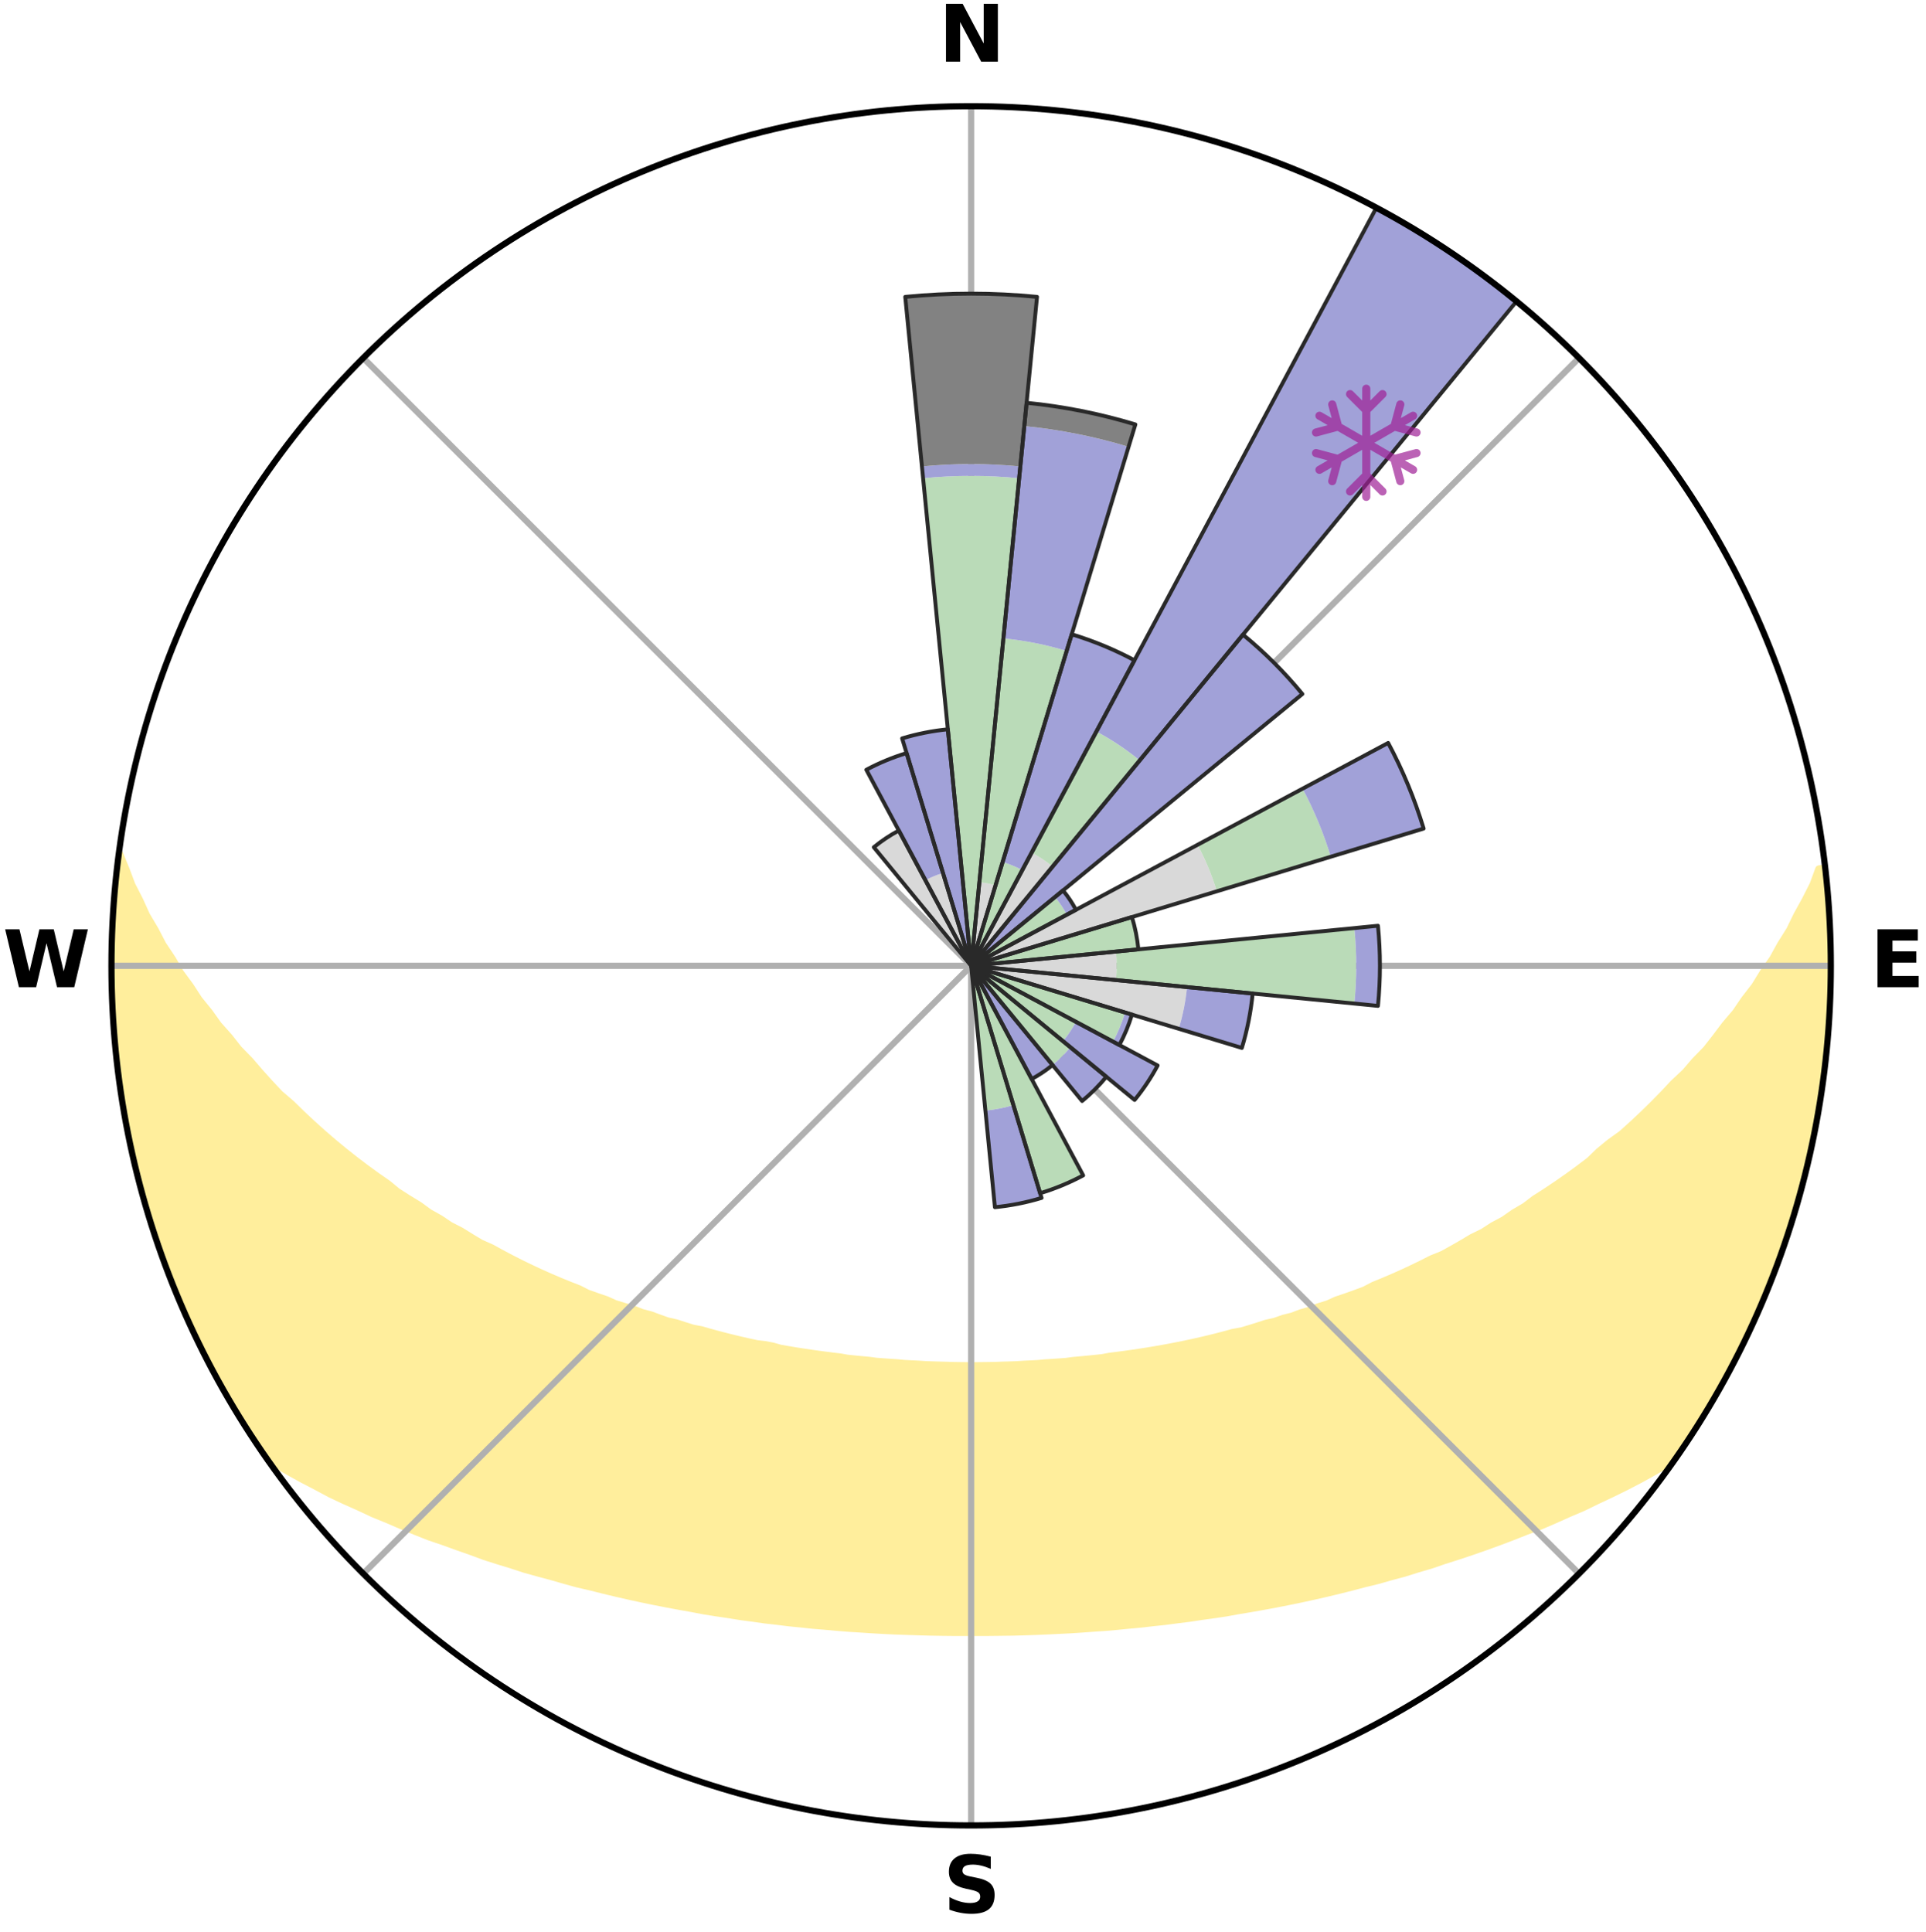 <?xml version="1.0" encoding="utf-8" standalone="no"?>
<!DOCTYPE svg PUBLIC "-//W3C//DTD SVG 1.1//EN"
  "http://www.w3.org/Graphics/SVG/1.1/DTD/svg11.dtd">
<svg xmlns:xlink="http://www.w3.org/1999/xlink" width="248.41pt" height="249.158pt" viewBox="0 0 248.41 249.158" xmlns="http://www.w3.org/2000/svg" version="1.1">
 <title>Ski Rose for Mount Antoine</title>
 <defs>
  <style type="text/css">*{stroke-linejoin: round; stroke-linecap: butt}</style>
 </defs>
 <g id="figure_1">
  <g id="patch_1">
   <path d="M 0 249.158 
L 248.41 249.158 
L 248.41 0 
L 0 0 
z
" style="fill: #ffffff"/>
  </g>
  <g id="axes_1">
   <g id="patch_2">
    <path d="M 236.135 124.579 
C 236.135 110.018 233.267 95.599 227.695 82.147 
C 222.122 68.695 213.955 56.471 203.659 46.175 
C 193.363 35.879 181.139 27.711 167.687 22.139 
C 154.235 16.567 139.815 13.699 125.255 13.699 
C 110.694 13.699 96.275 16.567 82.823 22.139 
C 69.371 27.711 57.147 35.879 46.851 46.175 
C 36.555 56.471 28.387 68.695 22.815 82.147 
C 17.243 95.599 14.375 110.018 14.375 124.579 
C 14.375 139.14 17.243 153.559 22.815 167.011 
C 28.387 180.463 36.555 192.687 46.851 202.983 
C 57.147 213.279 69.371 221.447 82.823 227.019 
C 96.275 232.591 110.694 235.459 125.255 235.459 
C 139.815 235.459 154.235 232.591 167.687 227.019 
C 181.139 221.447 193.363 213.279 203.659 202.983 
C 213.955 192.687 222.122 180.463 227.695 167.011 
C 233.267 153.559 236.135 139.14 236.135 124.579 
M 125.255 124.579 
C 125.255 124.579 125.255 124.579 125.255 124.579 
C 125.255 124.579 125.255 124.579 125.255 124.579 
C 125.255 124.579 125.255 124.579 125.255 124.579 
C 125.255 124.579 125.255 124.579 125.255 124.579 
C 125.255 124.579 125.255 124.579 125.255 124.579 
C 125.255 124.579 125.255 124.579 125.255 124.579 
C 125.255 124.579 125.255 124.579 125.255 124.579 
C 125.255 124.579 125.255 124.579 125.255 124.579 
C 125.255 124.579 125.255 124.579 125.255 124.579 
C 125.255 124.579 125.255 124.579 125.255 124.579 
C 125.255 124.579 125.255 124.579 125.255 124.579 
C 125.255 124.579 125.255 124.579 125.255 124.579 
C 125.255 124.579 125.255 124.579 125.255 124.579 
C 125.255 124.579 125.255 124.579 125.255 124.579 
C 125.255 124.579 125.255 124.579 125.255 124.579 
C 125.255 124.579 125.255 124.579 125.255 124.579 
z
" style="fill: #ffffff"/>
   </g>
   <g id="PolyCollection_1">
    <defs>
     <path id="m3af5440382" d="M 235.336 -137.121 
L 234.62 -137.04 
L 233.884 -135.039 
L 232.877 -133.049 
L 231.801 -131.096 
L 230.875 -129.191 
L 229.699 -127.314 
L 228.689 -125.482 
L 227.433 -123.687 
L 226.353 -121.932 
L 225.031 -120.223 
L 223.889 -118.546 
L 222.509 -116.925 
L 221.313 -115.33 
L 220.093 -113.774 
L 218.64 -112.285 
L 217.375 -110.812 
L 215.883 -109.413 
L 214.58 -108.024 
L 213.258 -106.675 
L 211.921 -105.366 
L 210.568 -104.097 
L 209.202 -102.869 
L 207.627 -101.735 
L 206.239 -100.59 
L 205.035 -99.425 
L 203.627 -98.356 
L 202.213 -97.327 
L 200.792 -96.337 
L 199.367 -95.385 
L 197.939 -94.472 
L 196.687 -93.519 
L 195.253 -92.679 
L 193.992 -91.793 
L 192.557 -91.023 
L 191.292 -90.202 
L 189.86 -89.501 
L 188.593 -88.744 
L 187.325 -88.017 
L 186.058 -87.319 
L 184.641 -86.746 
L 183.38 -86.107 
L 182.121 -85.496 
L 180.866 -84.912 
L 179.615 -84.355 
L 178.368 -83.824 
L 177.127 -83.318 
L 176.019 -82.733 
L 174.787 -82.275 
L 173.563 -81.84 
L 172.346 -81.428 
L 171.249 -80.932 
L 170.047 -80.562 
L 168.957 -80.108 
L 167.769 -79.778 
L 166.689 -79.362 
L 165.518 -79.07 
L 164.448 -78.69 
L 163.295 -78.432 
L 162.236 -78.087 
L 161.182 -77.758 
L 160.132 -77.445 
L 159.016 -77.248 
L 157.979 -76.965 
L 156.948 -76.696 
L 155.922 -76.441 
L 154.902 -76.2 
L 153.887 -75.971 
L 152.878 -75.755 
L 151.875 -75.551 
L 150.878 -75.358 
L 149.886 -75.177 
L 148.9 -75.005 
L 147.92 -74.844 
L 146.946 -74.692 
L 145.978 -74.549 
L 145.015 -74.415 
L 144.058 -74.289 
L 143.105 -74.17 
L 142.18 -73.996 
L 141.235 -73.895 
L 140.296 -73.801 
L 139.361 -73.713 
L 138.431 -73.63 
L 137.516 -73.506 
L 136.592 -73.438 
L 135.672 -73.375 
L 134.756 -73.317 
L 133.848 -73.23 
L 132.936 -73.184 
L 132.027 -73.143 
L 131.122 -73.082 
L 130.216 -73.052 
L 129.312 -73.026 
L 128.41 -72.991 
L 127.508 -72.976 
L 126.606 -72.964 
L 125.705 -72.954 
L 124.804 -72.955 
L 123.903 -72.965 
L 123.002 -72.979 
L 122.101 -73.007 
L 121.198 -73.032 
L 120.294 -73.06 
L 119.389 -73.091 
L 118.484 -73.153 
L 117.576 -73.196 
L 116.664 -73.243 
L 115.757 -73.331 
L 114.841 -73.391 
L 113.921 -73.455 
L 112.998 -73.525 
L 112.084 -73.65 
L 111.154 -73.733 
L 110.22 -73.823 
L 109.282 -73.919 
L 108.359 -74.084 
L 107.413 -74.196 
L 106.462 -74.316 
L 105.506 -74.443 
L 104.544 -74.578 
L 103.576 -74.722 
L 102.603 -74.875 
L 101.625 -75.038 
L 100.64 -75.21 
L 99.695 -75.478 
L 98.702 -75.674 
L 97.652 -75.791 
L 96.644 -76.008 
L 95.631 -76.237 
L 94.612 -76.48 
L 93.588 -76.735 
L 92.558 -77.005 
L 91.523 -77.288 
L 90.483 -77.587 
L 89.36 -77.8 
L 88.307 -78.129 
L 87.249 -78.474 
L 86.099 -78.733 
L 85.03 -79.113 
L 83.957 -79.511 
L 82.782 -79.822 
L 81.7 -80.257 
L 80.508 -80.607 
L 79.307 -80.977 
L 78.212 -81.472 
L 76.998 -81.885 
L 75.775 -82.319 
L 74.671 -82.881 
L 73.438 -83.362 
L 72.199 -83.868 
L 70.955 -84.399 
L 69.706 -84.956 
L 68.453 -85.54 
L 67.196 -86.151 
L 65.937 -86.789 
L 64.675 -87.456 
L 63.413 -88.152 
L 61.991 -88.786 
L 60.726 -89.543 
L 59.463 -90.33 
L 58.032 -91.063 
L 56.772 -91.914 
L 55.341 -92.717 
L 54.087 -93.634 
L 52.659 -94.509 
L 51.233 -95.421 
L 49.996 -96.441 
L 48.581 -97.427 
L 47.171 -98.452 
L 45.768 -99.517 
L 44.373 -100.621 
L 42.987 -101.764 
L 41.613 -102.948 
L 40.251 -104.171 
L 38.902 -105.435 
L 37.568 -106.739 
L 36.046 -108.045 
L 34.745 -109.433 
L 33.462 -110.861 
L 32.2 -112.328 
L 30.752 -113.812 
L 29.534 -115.362 
L 28.131 -116.935 
L 26.964 -118.567 
L 25.614 -120.229 
L 24.504 -121.941 
L 23.216 -123.689 
L 22.171 -125.479 
L 20.955 -127.31 
L 19.985 -129.175 
L 18.854 -131.087 
L 17.977 -133.022 
L 16.962 -135.006 
L 16.214 -137.003 
L 15.37 -139.046 
L 15.37 -139.046 
L 15.37 -139.046 
L 15.249 -137.113 
L 14.925 -135.203 
L 14.809 -133.271 
L 14.612 -131.346 
L 14.5 -129.415 
L 14.546 -127.478 
L 14.384 -125.547 
L 14.431 -123.612 
L 14.577 -121.681 
L 14.511 -119.744 
L 14.654 -117.814 
L 14.721 -115.88 
L 14.927 -113.956 
L 15.163 -112.036 
L 15.327 -110.107 
L 15.625 -108.195 
L 15.952 -106.288 
L 16.233 -104.373 
L 16.696 -102.492 
L 17.02 -100.584 
L 17.468 -98.702 
L 17.946 -96.827 
L 18.453 -94.96 
L 18.991 -93.102 
L 19.558 -91.253 
L 20.155 -89.413 
L 20.783 -87.584 
L 21.441 -85.765 
L 22.13 -83.957 
L 22.85 -82.162 
L 23.601 -80.379 
L 24.385 -78.61 
L 25.2 -76.856 
L 26.053 -75.119 
L 26.94 -73.4 
L 27.862 -71.699 
L 28.765 -69.988 
L 29.762 -68.329 
L 30.719 -66.647 
L 31.748 -65.008 
L 32.822 -63.399 
L 33.885 -61.782 
L 35.368 -60.464 
L 37.168 -59.398 
L 38.993 -58.388 
L 40.836 -57.43 
L 42.629 -56.467 
L 44.487 -55.597 
L 46.347 -54.767 
L 48.148 -53.924 
L 50.003 -53.168 
L 51.8 -52.395 
L 53.593 -51.655 
L 55.382 -50.948 
L 57.215 -50.326 
L 58.991 -49.681 
L 60.76 -49.065 
L 62.478 -48.425 
L 64.234 -47.865 
L 65.981 -47.332 
L 67.682 -46.774 
L 69.414 -46.293 
L 71.135 -45.834 
L 72.814 -45.349 
L 74.487 -44.889 
L 76.182 -44.499 
L 77.838 -44.081 
L 79.488 -43.687 
L 81.13 -43.31 
L 82.765 -42.956 
L 84.391 -42.619 
L 86.011 -42.302 
L 87.622 -42.001 
L 89.226 -41.719 
L 90.807 -41.414 
L 92.396 -41.163 
L 93.98 -40.93 
L 95.543 -40.676 
L 97.112 -40.47 
L 98.665 -40.247 
L 100.223 -40.072 
L 101.766 -39.879 
L 103.311 -39.727 
L 104.844 -39.563 
L 106.379 -39.437 
L 107.904 -39.299 
L 109.426 -39.175 
L 110.947 -39.08 
L 112.462 -38.981 
L 113.974 -38.894 
L 115.484 -38.82 
L 116.992 -38.77 
L 118.497 -38.719 
L 120.001 -38.679 
L 121.503 -38.652 
L 123.004 -38.636 
L 124.505 -38.632 
L 126.005 -38.633 
L 127.505 -38.638 
L 129.006 -38.655 
L 130.509 -38.674 
L 132.013 -38.713 
L 133.518 -38.764 
L 135.025 -38.827 
L 136.534 -38.902 
L 138.048 -38.976 
L 139.563 -39.075 
L 141.081 -39.186 
L 142.607 -39.288 
L 144.133 -39.426 
L 145.662 -39.577 
L 147.202 -39.717 
L 148.74 -39.896 
L 150.291 -40.058 
L 151.839 -40.265 
L 153.401 -40.458 
L 154.959 -40.696 
L 156.536 -40.913 
L 158.119 -41.149 
L 159.694 -41.436 
L 161.291 -41.701 
L 162.895 -41.985 
L 164.508 -42.283 
L 166.127 -42.602 
L 167.755 -42.936 
L 169.39 -43.293 
L 171.033 -43.666 
L 172.683 -44.063 
L 174.341 -44.478 
L 176.005 -44.918 
L 177.709 -45.33 
L 179.39 -45.812 
L 181.112 -46.27 
L 182.805 -46.804 
L 184.544 -47.311 
L 186.252 -47.895 
L 188.007 -48.454 
L 189.77 -49.042 
L 191.54 -49.658 
L 193.316 -50.303 
L 195.099 -50.979 
L 196.887 -51.686 
L 198.732 -52.374 
L 200.529 -53.147 
L 202.328 -53.954 
L 204.188 -54.745 
L 205.989 -55.626 
L 207.845 -56.497 
L 209.7 -57.408 
L 211.542 -58.369 
L 213.369 -59.378 
L 215.166 -60.446 
L 216.633 -61.777 
L 217.699 -63.392 
L 218.738 -65.024 
L 219.785 -66.651 
L 220.758 -68.323 
L 221.746 -69.987 
L 222.618 -71.715 
L 223.531 -73.42 
L 224.403 -75.145 
L 225.326 -76.848 
L 226.114 -78.615 
L 226.932 -80.369 
L 227.68 -82.153 
L 228.342 -83.972 
L 229.051 -85.771 
L 229.714 -87.588 
L 230.399 -89.398 
L 230.962 -91.25 
L 231.48 -93.114 
L 232.067 -94.957 
L 232.547 -96.832 
L 233.058 -98.698 
L 233.404 -100.603 
L 233.877 -102.48 
L 234.137 -104.399 
L 234.528 -106.293 
L 234.855 -108.199 
L 235.169 -110.109 
L 235.268 -112.045 
L 235.503 -113.963 
L 235.7 -115.887 
L 235.848 -117.815 
L 235.972 -119.745 
L 236.06 -121.678 
L 236.103 -123.612 
L 236.121 -125.547 
L 236.096 -127.482 
L 235.875 -129.409 
L 235.792 -131.34 
L 235.666 -133.269 
L 235.517 -135.196 
L 235.336 -137.121 
z
" style="stroke: #ffee9c"/>
    </defs>
    <g clip-path="url(#p239102a72b)">
     <use xlink:href="#m3af5440382" x="0" y="249.158" style="fill: #ffee9c; stroke: #ffee9c"/>
    </g>
   </g>
   <g id="matplotlib.axis_1">
    <g id="xtick_1">
     <g id="line2d_1">
      <path d="M 125.255 124.579 
L 125.255 13.699 
" clip-path="url(#p239102a72b)" style="fill: none; stroke: #b0b0b0; stroke-width: 0.8; stroke-linecap: square"/>
     </g>
     <g id="text_1">
      <!-- N -->
      <g transform="translate(121.07 7.958) scale(0.1 -0.1)">
       <defs>
        <path id="DejaVuSans-Bold-4e" d="M 588 4666 
L 1931 4666 
L 3628 1466 
L 3628 4666 
L 4769 4666 
L 4769 0 
L 3425 0 
L 1728 3200 
L 1728 0 
L 588 0 
L 588 4666 
z
" transform="scale(0.016)"/>
       </defs>
       <use xlink:href="#DejaVuSans-Bold-4e"/>
      </g>
     </g>
    </g>
    <g id="xtick_2">
     <g id="line2d_2">
      <path d="M 125.255 124.579 
L 203.659 46.175 
" clip-path="url(#p239102a72b)" style="fill: none; stroke: #b0b0b0; stroke-width: 0.8; stroke-linecap: square"/>
     </g>
    </g>
    <g id="xtick_3">
     <g id="line2d_3">
      <path d="M 125.255 124.579 
L 236.135 124.579 
" clip-path="url(#p239102a72b)" style="fill: none; stroke: #b0b0b0; stroke-width: 0.8; stroke-linecap: square"/>
     </g>
     <g id="text_2">
      <!-- E -->
      <g transform="translate(241.219 127.338) scale(0.1 -0.1)">
       <defs>
        <path id="DejaVuSans-Bold-45" d="M 588 4666 
L 3834 4666 
L 3834 3756 
L 1791 3756 
L 1791 2888 
L 3713 2888 
L 3713 1978 
L 1791 1978 
L 1791 909 
L 3903 909 
L 3903 0 
L 588 0 
L 588 4666 
z
" transform="scale(0.016)"/>
       </defs>
       <use xlink:href="#DejaVuSans-Bold-45"/>
      </g>
     </g>
    </g>
    <g id="xtick_4">
     <g id="line2d_4">
      <path d="M 125.255 124.579 
L 203.659 202.983 
" clip-path="url(#p239102a72b)" style="fill: none; stroke: #b0b0b0; stroke-width: 0.8; stroke-linecap: square"/>
     </g>
    </g>
    <g id="xtick_5">
     <g id="line2d_5">
      <path d="M 125.255 124.579 
L 125.255 235.459 
" clip-path="url(#p239102a72b)" style="fill: none; stroke: #b0b0b0; stroke-width: 0.8; stroke-linecap: square"/>
     </g>
     <g id="text_3">
      <!-- S -->
      <g transform="translate(121.654 246.718) scale(0.1 -0.1)">
       <defs>
        <path id="DejaVuSans-Bold-53" d="M 3834 4519 
L 3834 3531 
Q 3450 3703 3084 3790 
Q 2719 3878 2394 3878 
Q 1963 3878 1756 3759 
Q 1550 3641 1550 3391 
Q 1550 3203 1689 3098 
Q 1828 2994 2194 2919 
L 2706 2816 
Q 3484 2659 3812 2340 
Q 4141 2022 4141 1434 
Q 4141 663 3683 286 
Q 3225 -91 2284 -91 
Q 1841 -91 1394 -6 
Q 947 78 500 244 
L 500 1259 
Q 947 1022 1364 901 
Q 1781 781 2169 781 
Q 2563 781 2772 912 
Q 2981 1044 2981 1288 
Q 2981 1506 2839 1625 
Q 2697 1744 2272 1838 
L 1806 1941 
Q 1106 2091 782 2419 
Q 459 2747 459 3303 
Q 459 4000 909 4375 
Q 1359 4750 2203 4750 
Q 2588 4750 2994 4692 
Q 3400 4634 3834 4519 
z
" transform="scale(0.016)"/>
       </defs>
       <use xlink:href="#DejaVuSans-Bold-53"/>
      </g>
     </g>
    </g>
    <g id="xtick_6">
     <g id="line2d_6">
      <path d="M 125.255 124.579 
L 46.851 202.983 
" clip-path="url(#p239102a72b)" style="fill: none; stroke: #b0b0b0; stroke-width: 0.8; stroke-linecap: square"/>
     </g>
    </g>
    <g id="xtick_7">
     <g id="line2d_7">
      <path d="M 125.255 124.579 
L 14.375 124.579 
" clip-path="url(#p239102a72b)" style="fill: none; stroke: #b0b0b0; stroke-width: 0.8; stroke-linecap: square"/>
     </g>
     <g id="text_4">
      <!-- W -->
      <g transform="translate(0.36 127.338) scale(0.1 -0.1)">
       <defs>
        <path id="DejaVuSans-Bold-57" d="M 191 4666 
L 1344 4666 
L 2150 1275 
L 2950 4666 
L 4109 4666 
L 4909 1275 
L 5716 4666 
L 6859 4666 
L 5759 0 
L 4372 0 
L 3525 3547 
L 2688 0 
L 1300 0 
L 191 4666 
z
" transform="scale(0.016)"/>
       </defs>
       <use xlink:href="#DejaVuSans-Bold-57"/>
      </g>
     </g>
    </g>
    <g id="xtick_8">
     <g id="line2d_8">
      <path d="M 125.255 124.579 
L 46.851 46.175 
" clip-path="url(#p239102a72b)" style="fill: none; stroke: #b0b0b0; stroke-width: 0.8; stroke-linecap: square"/>
     </g>
    </g>
   </g>
   <g id="matplotlib.axis_2"/>
   <g id="patch_3">
    <path d="M 125.255 124.579 
C 125.255 124.579 125.255 124.579 125.255 124.579 
C 125.255 124.579 125.255 124.579 125.255 124.579 
L 125.255 124.579 
C 125.255 124.579 125.255 124.579 125.255 124.579 
C 125.255 124.579 125.255 124.579 125.255 124.579 
z
" clip-path="url(#p239102a72b)" style="fill: #d9d9d9"/>
   </g>
   <g id="patch_4">
    <path d="M 125.255 124.579 
C 125.255 124.579 125.255 124.579 125.255 124.579 
C 125.255 124.579 125.255 124.579 125.255 124.579 
L 128.401 114.208 
C 128.061 114.105 127.717 114.019 127.369 113.949 
C 127.021 113.88 126.67 113.828 126.317 113.793 
z
" clip-path="url(#p239102a72b)" style="fill: #d9d9d9"/>
   </g>
   <g id="patch_5">
    <path d="M 125.255 124.579 
C 125.255 124.579 125.255 124.579 125.255 124.579 
C 125.255 124.579 125.255 124.579 125.255 124.579 
L 125.255 124.579 
C 125.255 124.579 125.255 124.579 125.255 124.579 
C 125.255 124.579 125.255 124.579 125.255 124.579 
z
" clip-path="url(#p239102a72b)" style="fill: #d9d9d9"/>
   </g>
   <g id="patch_6">
    <path d="M 125.255 124.579 
C 125.255 124.579 125.255 124.579 125.255 124.579 
C 125.255 124.579 125.255 124.579 125.255 124.579 
L 135.757 111.782 
C 135.339 111.438 134.903 111.115 134.452 110.814 
C 134.002 110.513 133.537 110.234 133.059 109.979 
z
" clip-path="url(#p239102a72b)" style="fill: #d9d9d9"/>
   </g>
   <g id="patch_7">
    <path d="M 125.255 124.579 
C 125.255 124.579 125.255 124.579 125.255 124.579 
C 125.255 124.579 125.255 124.579 125.255 124.579 
L 125.255 124.579 
C 125.255 124.579 125.255 124.579 125.255 124.579 
C 125.255 124.579 125.255 124.579 125.255 124.579 
z
" clip-path="url(#p239102a72b)" style="fill: #d9d9d9"/>
   </g>
   <g id="patch_8">
    <path d="M 125.255 124.579 
C 125.255 124.579 125.255 124.579 125.255 124.579 
C 125.255 124.579 125.255 124.579 125.255 124.579 
L 125.255 124.579 
C 125.255 124.579 125.255 124.579 125.255 124.579 
C 125.255 124.579 125.255 124.579 125.255 124.579 
z
" clip-path="url(#p239102a72b)" style="fill: #d9d9d9"/>
   </g>
   <g id="patch_9">
    <path d="M 125.255 124.579 
C 125.255 124.579 125.255 124.579 125.255 124.579 
C 125.255 124.579 125.255 124.579 125.255 124.579 
L 156.94 114.968 
C 156.625 113.93 156.26 112.909 155.845 111.908 
C 155.43 110.907 154.967 109.927 154.456 108.971 
z
" clip-path="url(#p239102a72b)" style="fill: #d9d9d9"/>
   </g>
   <g id="patch_10">
    <path d="M 125.255 124.579 
C 125.255 124.579 125.255 124.579 125.255 124.579 
C 125.255 124.579 125.255 124.579 125.255 124.579 
L 125.255 124.579 
C 125.255 124.579 125.255 124.579 125.255 124.579 
C 125.255 124.579 125.255 124.579 125.255 124.579 
z
" clip-path="url(#p239102a72b)" style="fill: #d9d9d9"/>
   </g>
   <g id="patch_11">
    <path d="M 125.255 124.579 
C 125.255 124.579 125.255 124.579 125.255 124.579 
C 125.255 124.579 125.255 124.579 125.255 124.579 
L 143.936 126.419 
C 143.997 125.808 144.027 125.193 144.027 124.579 
C 144.027 123.965 143.997 123.351 143.936 122.739 
z
" clip-path="url(#p239102a72b)" style="fill: #d9d9d9"/>
   </g>
   <g id="patch_12">
    <path d="M 125.255 124.579 
C 125.255 124.579 125.255 124.579 125.255 124.579 
C 125.255 124.579 125.255 124.579 125.255 124.579 
L 152.033 132.702 
C 152.299 131.826 152.522 130.937 152.701 130.038 
C 152.879 129.14 153.014 128.233 153.104 127.322 
z
" clip-path="url(#p239102a72b)" style="fill: #d9d9d9"/>
   </g>
   <g id="patch_13">
    <path d="M 125.255 124.579 
C 125.255 124.579 125.255 124.579 125.255 124.579 
C 125.255 124.579 125.255 124.579 125.255 124.579 
L 125.255 124.579 
C 125.255 124.579 125.255 124.579 125.255 124.579 
C 125.255 124.579 125.255 124.579 125.255 124.579 
z
" clip-path="url(#p239102a72b)" style="fill: #d9d9d9"/>
   </g>
   <g id="patch_14">
    <path d="M 125.255 124.579 
C 125.255 124.579 125.255 124.579 125.255 124.579 
C 125.255 124.579 125.255 124.579 125.255 124.579 
L 125.255 124.579 
C 125.255 124.579 125.255 124.579 125.255 124.579 
C 125.255 124.579 125.255 124.579 125.255 124.579 
z
" clip-path="url(#p239102a72b)" style="fill: #d9d9d9"/>
   </g>
   <g id="patch_15">
    <path d="M 125.255 124.579 
C 125.255 124.579 125.255 124.579 125.255 124.579 
C 125.255 124.579 125.255 124.579 125.255 124.579 
L 125.255 124.579 
C 125.255 124.579 125.255 124.579 125.255 124.579 
C 125.255 124.579 125.255 124.579 125.255 124.579 
z
" clip-path="url(#p239102a72b)" style="fill: #d9d9d9"/>
   </g>
   <g id="patch_16">
    <path d="M 125.255 124.579 
C 125.255 124.579 125.255 124.579 125.255 124.579 
C 125.255 124.579 125.255 124.579 125.255 124.579 
L 125.255 124.579 
C 125.255 124.579 125.255 124.579 125.255 124.579 
C 125.255 124.579 125.255 124.579 125.255 124.579 
z
" clip-path="url(#p239102a72b)" style="fill: #d9d9d9"/>
   </g>
   <g id="patch_17">
    <path d="M 125.255 124.579 
C 125.255 124.579 125.255 124.579 125.255 124.579 
C 125.255 124.579 125.255 124.579 125.255 124.579 
L 125.255 124.579 
C 125.255 124.579 125.255 124.579 125.255 124.579 
C 125.255 124.579 125.255 124.579 125.255 124.579 
z
" clip-path="url(#p239102a72b)" style="fill: #d9d9d9"/>
   </g>
   <g id="patch_18">
    <path d="M 125.255 124.579 
C 125.255 124.579 125.255 124.579 125.255 124.579 
C 125.255 124.579 125.255 124.579 125.255 124.579 
L 125.255 124.579 
C 125.255 124.579 125.255 124.579 125.255 124.579 
C 125.255 124.579 125.255 124.579 125.255 124.579 
z
" clip-path="url(#p239102a72b)" style="fill: #d9d9d9"/>
   </g>
   <g id="patch_19">
    <path d="M 125.255 124.579 
C 125.255 124.579 125.255 124.579 125.255 124.579 
C 125.255 124.579 125.255 124.579 125.255 124.579 
L 125.255 124.579 
C 125.255 124.579 125.255 124.579 125.255 124.579 
C 125.255 124.579 125.255 124.579 125.255 124.579 
z
" clip-path="url(#p239102a72b)" style="fill: #d9d9d9"/>
   </g>
   <g id="patch_20">
    <path d="M 125.255 124.579 
C 125.255 124.579 125.255 124.579 125.255 124.579 
C 125.255 124.579 125.255 124.579 125.255 124.579 
L 125.255 124.579 
C 125.255 124.579 125.255 124.579 125.255 124.579 
C 125.255 124.579 125.255 124.579 125.255 124.579 
z
" clip-path="url(#p239102a72b)" style="fill: #d9d9d9"/>
   </g>
   <g id="patch_21">
    <path d="M 125.255 124.579 
C 125.255 124.579 125.255 124.579 125.255 124.579 
C 125.255 124.579 125.255 124.579 125.255 124.579 
L 125.255 124.579 
C 125.255 124.579 125.255 124.579 125.255 124.579 
C 125.255 124.579 125.255 124.579 125.255 124.579 
z
" clip-path="url(#p239102a72b)" style="fill: #d9d9d9"/>
   </g>
   <g id="patch_22">
    <path d="M 125.255 124.579 
C 125.255 124.579 125.255 124.579 125.255 124.579 
C 125.255 124.579 125.255 124.579 125.255 124.579 
L 125.255 124.579 
C 125.255 124.579 125.255 124.579 125.255 124.579 
C 125.255 124.579 125.255 124.579 125.255 124.579 
z
" clip-path="url(#p239102a72b)" style="fill: #d9d9d9"/>
   </g>
   <g id="patch_23">
    <path d="M 125.255 124.579 
C 125.255 124.579 125.255 124.579 125.255 124.579 
C 125.255 124.579 125.255 124.579 125.255 124.579 
L 125.255 124.579 
C 125.255 124.579 125.255 124.579 125.255 124.579 
C 125.255 124.579 125.255 124.579 125.255 124.579 
z
" clip-path="url(#p239102a72b)" style="fill: #d9d9d9"/>
   </g>
   <g id="patch_24">
    <path d="M 125.255 124.579 
C 125.255 124.579 125.255 124.579 125.255 124.579 
C 125.255 124.579 125.255 124.579 125.255 124.579 
L 125.255 124.579 
C 125.255 124.579 125.255 124.579 125.255 124.579 
C 125.255 124.579 125.255 124.579 125.255 124.579 
z
" clip-path="url(#p239102a72b)" style="fill: #d9d9d9"/>
   </g>
   <g id="patch_25">
    <path d="M 125.255 124.579 
C 125.255 124.579 125.255 124.579 125.255 124.579 
C 125.255 124.579 125.255 124.579 125.255 124.579 
L 125.255 124.579 
C 125.255 124.579 125.255 124.579 125.255 124.579 
C 125.255 124.579 125.255 124.579 125.255 124.579 
z
" clip-path="url(#p239102a72b)" style="fill: #d9d9d9"/>
   </g>
   <g id="patch_26">
    <path d="M 125.255 124.579 
C 125.255 124.579 125.255 124.579 125.255 124.579 
C 125.255 124.579 125.255 124.579 125.255 124.579 
L 125.255 124.579 
C 125.255 124.579 125.255 124.579 125.255 124.579 
C 125.255 124.579 125.255 124.579 125.255 124.579 
z
" clip-path="url(#p239102a72b)" style="fill: #d9d9d9"/>
   </g>
   <g id="patch_27">
    <path d="M 125.255 124.579 
C 125.255 124.579 125.255 124.579 125.255 124.579 
C 125.255 124.579 125.255 124.579 125.255 124.579 
L 125.255 124.579 
C 125.255 124.579 125.255 124.579 125.255 124.579 
C 125.255 124.579 125.255 124.579 125.255 124.579 
z
" clip-path="url(#p239102a72b)" style="fill: #d9d9d9"/>
   </g>
   <g id="patch_28">
    <path d="M 125.255 124.579 
C 125.255 124.579 125.255 124.579 125.255 124.579 
C 125.255 124.579 125.255 124.579 125.255 124.579 
L 125.255 124.579 
C 125.255 124.579 125.255 124.579 125.255 124.579 
C 125.255 124.579 125.255 124.579 125.255 124.579 
z
" clip-path="url(#p239102a72b)" style="fill: #d9d9d9"/>
   </g>
   <g id="patch_29">
    <path d="M 125.255 124.579 
C 125.255 124.579 125.255 124.579 125.255 124.579 
C 125.255 124.579 125.255 124.579 125.255 124.579 
L 125.255 124.579 
C 125.255 124.579 125.255 124.579 125.255 124.579 
C 125.255 124.579 125.255 124.579 125.255 124.579 
z
" clip-path="url(#p239102a72b)" style="fill: #d9d9d9"/>
   </g>
   <g id="patch_30">
    <path d="M 125.255 124.579 
C 125.255 124.579 125.255 124.579 125.255 124.579 
C 125.255 124.579 125.255 124.579 125.255 124.579 
L 125.255 124.579 
C 125.255 124.579 125.255 124.579 125.255 124.579 
C 125.255 124.579 125.255 124.579 125.255 124.579 
z
" clip-path="url(#p239102a72b)" style="fill: #d9d9d9"/>
   </g>
   <g id="patch_31">
    <path d="M 125.255 124.579 
C 125.255 124.579 125.255 124.579 125.255 124.579 
C 125.255 124.579 125.255 124.579 125.255 124.579 
L 125.255 124.579 
C 125.255 124.579 125.255 124.579 125.255 124.579 
C 125.255 124.579 125.255 124.579 125.255 124.579 
z
" clip-path="url(#p239102a72b)" style="fill: #d9d9d9"/>
   </g>
   <g id="patch_32">
    <path d="M 125.255 124.579 
C 125.255 124.579 125.255 124.579 125.255 124.579 
C 125.255 124.579 125.255 124.579 125.255 124.579 
L 115.927 107.128 
C 115.356 107.433 114.8 107.767 114.262 108.126 
C 113.723 108.486 113.203 108.872 112.702 109.283 
z
" clip-path="url(#p239102a72b)" style="fill: #d9d9d9"/>
   </g>
   <g id="patch_33">
    <path d="M 125.255 124.579 
C 125.255 124.579 125.255 124.579 125.255 124.579 
C 125.255 124.579 125.255 124.579 125.255 124.579 
L 121.622 112.603 
C 121.23 112.722 120.844 112.86 120.466 113.017 
C 120.087 113.174 119.717 113.349 119.355 113.542 
z
" clip-path="url(#p239102a72b)" style="fill: #d9d9d9"/>
   </g>
   <g id="patch_34">
    <path d="M 125.255 124.579 
C 125.255 124.579 125.255 124.579 125.255 124.579 
C 125.255 124.579 125.255 124.579 125.255 124.579 
L 125.255 124.579 
C 125.255 124.579 125.255 124.579 125.255 124.579 
C 125.255 124.579 125.255 124.579 125.255 124.579 
z
" clip-path="url(#p239102a72b)" style="fill: #d9d9d9"/>
   </g>
   <g id="patch_35">
    <path d="M 125.255 124.579 
C 125.255 124.579 125.255 124.579 125.255 124.579 
C 125.255 124.579 125.255 124.579 125.255 124.579 
L 131.449 61.688 
C 129.391 61.485 127.323 61.383 125.255 61.383 
C 123.186 61.383 121.119 61.485 119.061 61.688 
z
" clip-path="url(#p239102a72b)" style="fill: #badbb8"/>
   </g>
   <g id="patch_36">
    <path d="M 126.317 113.793 
C 126.67 113.828 127.021 113.88 127.369 113.949 
C 127.717 114.019 128.061 114.105 128.401 114.208 
L 137.574 83.967 
C 136.245 83.564 134.897 83.226 133.534 82.955 
C 132.172 82.684 130.797 82.48 129.415 82.344 
z
" clip-path="url(#p239102a72b)" style="fill: #badbb8"/>
   </g>
   <g id="patch_37">
    <path d="M 125.255 124.579 
C 125.255 124.579 125.255 124.579 125.255 124.579 
C 125.255 124.579 125.255 124.579 125.255 124.579 
L 131.851 112.239 
C 131.447 112.024 131.032 111.828 130.609 111.652 
C 130.186 111.477 129.755 111.323 129.316 111.19 
z
" clip-path="url(#p239102a72b)" style="fill: #badbb8"/>
   </g>
   <g id="patch_38">
    <path d="M 133.059 109.979 
C 133.537 110.234 134.002 110.513 134.452 110.814 
C 134.903 111.115 135.339 111.438 135.757 111.782 
L 146.997 98.086 
C 146.13 97.374 145.229 96.706 144.296 96.082 
C 143.363 95.459 142.4 94.882 141.411 94.353 
z
" clip-path="url(#p239102a72b)" style="fill: #badbb8"/>
   </g>
   <g id="patch_39">
    <path d="M 125.255 124.579 
C 125.255 124.579 125.255 124.579 125.255 124.579 
C 125.255 124.579 125.255 124.579 125.255 124.579 
L 125.255 124.579 
C 125.255 124.579 125.255 124.579 125.255 124.579 
C 125.255 124.579 125.255 124.579 125.255 124.579 
z
" clip-path="url(#p239102a72b)" style="fill: #badbb8"/>
   </g>
   <g id="patch_40">
    <path d="M 125.255 124.579 
C 125.255 124.579 125.255 124.579 125.255 124.579 
C 125.255 124.579 125.255 124.579 125.255 124.579 
L 137.595 117.983 
C 137.379 117.579 137.143 117.186 136.889 116.806 
C 136.634 116.425 136.361 116.057 136.071 115.703 
z
" clip-path="url(#p239102a72b)" style="fill: #badbb8"/>
   </g>
   <g id="patch_41">
    <path d="M 154.456 108.971 
C 154.967 109.927 155.43 110.907 155.845 111.908 
C 156.26 112.909 156.625 113.93 156.94 114.968 
L 171.637 110.509 
C 171.176 108.991 170.641 107.496 170.034 106.031 
C 169.427 104.565 168.749 103.13 168.001 101.731 
z
" clip-path="url(#p239102a72b)" style="fill: #badbb8"/>
   </g>
   <g id="patch_42">
    <path d="M 125.255 124.579 
C 125.255 124.579 125.255 124.579 125.255 124.579 
C 125.255 124.579 125.255 124.579 125.255 124.579 
L 146.826 122.454 
C 146.757 121.748 146.653 121.046 146.514 120.35 
C 146.376 119.654 146.203 118.966 145.997 118.287 
z
" clip-path="url(#p239102a72b)" style="fill: #badbb8"/>
   </g>
   <g id="patch_43">
    <path d="M 143.936 122.739 
C 143.997 123.351 144.027 123.965 144.027 124.579 
C 144.027 125.193 143.997 125.808 143.936 126.419 
L 174.682 129.447 
C 174.841 127.829 174.921 126.205 174.921 124.579 
C 174.921 122.953 174.841 121.329 174.682 119.711 
z
" clip-path="url(#p239102a72b)" style="fill: #badbb8"/>
   </g>
   <g id="patch_44">
    <path d="M 153.104 127.322 
C 153.014 128.233 152.879 129.14 152.701 130.038 
C 152.522 130.937 152.299 131.826 152.033 132.702 
L 152.033 132.702 
C 152.299 131.826 152.522 130.937 152.701 130.038 
C 152.879 129.14 153.014 128.233 153.104 127.322 
z
" clip-path="url(#p239102a72b)" style="fill: #badbb8"/>
   </g>
   <g id="patch_45">
    <path d="M 125.255 124.579 
C 125.255 124.579 125.255 124.579 125.255 124.579 
C 125.255 124.579 125.255 124.579 125.255 124.579 
L 143.558 134.362 
C 143.878 133.763 144.168 133.149 144.428 132.521 
C 144.688 131.893 144.917 131.253 145.114 130.603 
z
" clip-path="url(#p239102a72b)" style="fill: #badbb8"/>
   </g>
   <g id="patch_46">
    <path d="M 125.255 124.579 
C 125.255 124.579 125.255 124.579 125.255 124.579 
C 125.255 124.579 125.255 124.579 125.255 124.579 
L 137.103 134.303 
C 137.421 133.915 137.72 133.512 137.999 133.094 
C 138.278 132.677 138.536 132.247 138.772 131.804 
z
" clip-path="url(#p239102a72b)" style="fill: #badbb8"/>
   </g>
   <g id="patch_47">
    <path d="M 125.255 124.579 
C 125.255 124.579 125.255 124.579 125.255 124.579 
C 125.255 124.579 125.255 124.579 125.255 124.579 
L 135.757 137.376 
C 136.176 137.033 136.578 136.669 136.961 136.285 
C 137.344 135.902 137.709 135.501 138.052 135.082 
z
" clip-path="url(#p239102a72b)" style="fill: #badbb8"/>
   </g>
   <g id="patch_48">
    <path d="M 125.255 124.579 
C 125.255 124.579 125.255 124.579 125.255 124.579 
C 125.255 124.579 125.255 124.579 125.255 124.579 
L 125.255 124.579 
C 125.255 124.579 125.255 124.579 125.255 124.579 
C 125.255 124.579 125.255 124.579 125.255 124.579 
z
" clip-path="url(#p239102a72b)" style="fill: #badbb8"/>
   </g>
   <g id="patch_49">
    <path d="M 125.255 124.579 
C 125.255 124.579 125.255 124.579 125.255 124.579 
C 125.255 124.579 125.255 124.579 125.255 124.579 
L 134.153 153.914 
C 135.114 153.622 136.059 153.284 136.986 152.9 
C 137.913 152.516 138.82 152.087 139.705 151.614 
z
" clip-path="url(#p239102a72b)" style="fill: #badbb8"/>
   </g>
   <g id="patch_50">
    <path d="M 125.255 124.579 
C 125.255 124.579 125.255 124.579 125.255 124.579 
C 125.255 124.579 125.255 124.579 125.255 124.579 
L 127.095 143.261 
C 127.706 143.2 128.314 143.11 128.917 142.99 
C 129.52 142.87 130.116 142.721 130.704 142.543 
z
" clip-path="url(#p239102a72b)" style="fill: #badbb8"/>
   </g>
   <g id="patch_51">
    <path d="M 125.255 124.579 
C 125.255 124.579 125.255 124.579 125.255 124.579 
C 125.255 124.579 125.255 124.579 125.255 124.579 
L 125.255 124.579 
C 125.255 124.579 125.255 124.579 125.255 124.579 
C 125.255 124.579 125.255 124.579 125.255 124.579 
z
" clip-path="url(#p239102a72b)" style="fill: #badbb8"/>
   </g>
   <g id="patch_52">
    <path d="M 125.255 124.579 
C 125.255 124.579 125.255 124.579 125.255 124.579 
C 125.255 124.579 125.255 124.579 125.255 124.579 
L 125.255 124.579 
C 125.255 124.579 125.255 124.579 125.255 124.579 
C 125.255 124.579 125.255 124.579 125.255 124.579 
z
" clip-path="url(#p239102a72b)" style="fill: #badbb8"/>
   </g>
   <g id="patch_53">
    <path d="M 125.255 124.579 
C 125.255 124.579 125.255 124.579 125.255 124.579 
C 125.255 124.579 125.255 124.579 125.255 124.579 
L 125.255 124.579 
C 125.255 124.579 125.255 124.579 125.255 124.579 
C 125.255 124.579 125.255 124.579 125.255 124.579 
z
" clip-path="url(#p239102a72b)" style="fill: #badbb8"/>
   </g>
   <g id="patch_54">
    <path d="M 125.255 124.579 
C 125.255 124.579 125.255 124.579 125.255 124.579 
C 125.255 124.579 125.255 124.579 125.255 124.579 
L 125.255 124.579 
C 125.255 124.579 125.255 124.579 125.255 124.579 
C 125.255 124.579 125.255 124.579 125.255 124.579 
z
" clip-path="url(#p239102a72b)" style="fill: #badbb8"/>
   </g>
   <g id="patch_55">
    <path d="M 125.255 124.579 
C 125.255 124.579 125.255 124.579 125.255 124.579 
C 125.255 124.579 125.255 124.579 125.255 124.579 
L 125.255 124.579 
C 125.255 124.579 125.255 124.579 125.255 124.579 
C 125.255 124.579 125.255 124.579 125.255 124.579 
z
" clip-path="url(#p239102a72b)" style="fill: #badbb8"/>
   </g>
   <g id="patch_56">
    <path d="M 125.255 124.579 
C 125.255 124.579 125.255 124.579 125.255 124.579 
C 125.255 124.579 125.255 124.579 125.255 124.579 
L 125.255 124.579 
C 125.255 124.579 125.255 124.579 125.255 124.579 
C 125.255 124.579 125.255 124.579 125.255 124.579 
z
" clip-path="url(#p239102a72b)" style="fill: #badbb8"/>
   </g>
   <g id="patch_57">
    <path d="M 125.255 124.579 
C 125.255 124.579 125.255 124.579 125.255 124.579 
C 125.255 124.579 125.255 124.579 125.255 124.579 
L 125.255 124.579 
C 125.255 124.579 125.255 124.579 125.255 124.579 
C 125.255 124.579 125.255 124.579 125.255 124.579 
z
" clip-path="url(#p239102a72b)" style="fill: #badbb8"/>
   </g>
   <g id="patch_58">
    <path d="M 125.255 124.579 
C 125.255 124.579 125.255 124.579 125.255 124.579 
C 125.255 124.579 125.255 124.579 125.255 124.579 
L 125.255 124.579 
C 125.255 124.579 125.255 124.579 125.255 124.579 
C 125.255 124.579 125.255 124.579 125.255 124.579 
z
" clip-path="url(#p239102a72b)" style="fill: #badbb8"/>
   </g>
   <g id="patch_59">
    <path d="M 125.255 124.579 
C 125.255 124.579 125.255 124.579 125.255 124.579 
C 125.255 124.579 125.255 124.579 125.255 124.579 
L 125.255 124.579 
C 125.255 124.579 125.255 124.579 125.255 124.579 
C 125.255 124.579 125.255 124.579 125.255 124.579 
z
" clip-path="url(#p239102a72b)" style="fill: #badbb8"/>
   </g>
   <g id="patch_60">
    <path d="M 125.255 124.579 
C 125.255 124.579 125.255 124.579 125.255 124.579 
C 125.255 124.579 125.255 124.579 125.255 124.579 
L 125.255 124.579 
C 125.255 124.579 125.255 124.579 125.255 124.579 
C 125.255 124.579 125.255 124.579 125.255 124.579 
z
" clip-path="url(#p239102a72b)" style="fill: #badbb8"/>
   </g>
   <g id="patch_61">
    <path d="M 125.255 124.579 
C 125.255 124.579 125.255 124.579 125.255 124.579 
C 125.255 124.579 125.255 124.579 125.255 124.579 
L 125.255 124.579 
C 125.255 124.579 125.255 124.579 125.255 124.579 
C 125.255 124.579 125.255 124.579 125.255 124.579 
z
" clip-path="url(#p239102a72b)" style="fill: #badbb8"/>
   </g>
   <g id="patch_62">
    <path d="M 125.255 124.579 
C 125.255 124.579 125.255 124.579 125.255 124.579 
C 125.255 124.579 125.255 124.579 125.255 124.579 
L 125.255 124.579 
C 125.255 124.579 125.255 124.579 125.255 124.579 
C 125.255 124.579 125.255 124.579 125.255 124.579 
z
" clip-path="url(#p239102a72b)" style="fill: #badbb8"/>
   </g>
   <g id="patch_63">
    <path d="M 125.255 124.579 
C 125.255 124.579 125.255 124.579 125.255 124.579 
C 125.255 124.579 125.255 124.579 125.255 124.579 
L 125.255 124.579 
C 125.255 124.579 125.255 124.579 125.255 124.579 
C 125.255 124.579 125.255 124.579 125.255 124.579 
z
" clip-path="url(#p239102a72b)" style="fill: #badbb8"/>
   </g>
   <g id="patch_64">
    <path d="M 112.702 109.283 
C 113.203 108.872 113.723 108.486 114.262 108.126 
C 114.8 107.767 115.356 107.433 115.927 107.128 
L 115.927 107.128 
C 115.356 107.433 114.8 107.767 114.262 108.126 
C 113.723 108.486 113.203 108.872 112.702 109.283 
z
" clip-path="url(#p239102a72b)" style="fill: #badbb8"/>
   </g>
   <g id="patch_65">
    <path d="M 119.355 113.542 
C 119.717 113.349 120.087 113.174 120.466 113.017 
C 120.844 112.86 121.23 112.722 121.622 112.603 
L 121.622 112.603 
C 121.23 112.722 120.844 112.86 120.466 113.017 
C 120.087 113.174 119.717 113.349 119.355 113.542 
z
" clip-path="url(#p239102a72b)" style="fill: #badbb8"/>
   </g>
   <g id="patch_66">
    <path d="M 125.255 124.579 
C 125.255 124.579 125.255 124.579 125.255 124.579 
C 125.255 124.579 125.255 124.579 125.255 124.579 
L 125.255 124.579 
C 125.255 124.579 125.255 124.579 125.255 124.579 
C 125.255 124.579 125.255 124.579 125.255 124.579 
z
" clip-path="url(#p239102a72b)" style="fill: #badbb8"/>
   </g>
   <g id="patch_67">
    <path d="M 119.061 61.688 
C 121.119 61.485 123.186 61.383 125.255 61.383 
C 127.323 61.383 129.391 61.485 131.449 61.688 
L 131.599 60.165 
C 129.491 59.957 127.373 59.853 125.255 59.853 
C 123.136 59.853 121.019 59.957 118.911 60.165 
z
" clip-path="url(#p239102a72b)" style="fill: #a1a1d8"/>
   </g>
   <g id="patch_68">
    <path d="M 129.415 82.344 
C 130.797 82.48 132.172 82.684 133.534 82.955 
C 134.897 83.226 136.245 83.564 137.574 83.967 
L 145.563 57.633 
C 143.372 56.968 141.149 56.411 138.903 55.964 
C 136.657 55.518 134.391 55.181 132.112 54.957 
z
" clip-path="url(#p239102a72b)" style="fill: #a1a1d8"/>
   </g>
   <g id="patch_69">
    <path d="M 129.316 111.19 
C 129.755 111.323 130.186 111.477 130.609 111.652 
C 131.032 111.828 131.447 112.024 131.851 112.239 
L 146.32 85.169 
C 145.03 84.48 143.707 83.854 142.356 83.294 
C 141.004 82.735 139.626 82.242 138.227 81.817 
z
" clip-path="url(#p239102a72b)" style="fill: #a1a1d8"/>
   </g>
   <g id="patch_70">
    <path d="M 141.411 94.353 
C 142.4 94.882 143.363 95.459 144.296 96.082 
C 145.229 96.706 146.13 97.374 146.997 98.086 
L 195.596 38.868 
C 192.791 36.565 189.874 34.402 186.856 32.386 
C 183.839 30.369 180.724 28.502 177.523 26.792 
z
" clip-path="url(#p239102a72b)" style="fill: #a1a1d8"/>
   </g>
   <g id="patch_71">
    <path d="M 125.255 124.579 
C 125.255 124.579 125.255 124.579 125.255 124.579 
C 125.255 124.579 125.255 124.579 125.255 124.579 
L 167.974 89.52 
C 166.826 88.122 165.611 86.781 164.332 85.502 
C 163.053 84.223 161.712 83.008 160.313 81.86 
z
" clip-path="url(#p239102a72b)" style="fill: #a1a1d8"/>
   </g>
   <g id="patch_72">
    <path d="M 136.071 115.703 
C 136.361 116.057 136.634 116.425 136.889 116.806 
C 137.143 117.186 137.379 117.579 137.595 117.983 
L 138.772 117.354 
C 138.536 116.911 138.278 116.481 137.999 116.064 
C 137.72 115.647 137.421 115.243 137.103 114.856 
z
" clip-path="url(#p239102a72b)" style="fill: #a1a1d8"/>
   </g>
   <g id="patch_73">
    <path d="M 168.001 101.731 
C 168.749 103.13 169.427 104.565 170.034 106.031 
C 170.641 107.496 171.176 108.991 171.637 110.509 
L 183.618 106.875 
C 183.038 104.965 182.365 103.084 181.601 101.24 
C 180.837 99.395 179.983 97.59 179.042 95.829 
z
" clip-path="url(#p239102a72b)" style="fill: #a1a1d8"/>
   </g>
   <g id="patch_74">
    <path d="M 145.997 118.287 
C 146.203 118.966 146.376 119.654 146.514 120.35 
C 146.653 121.046 146.757 121.748 146.826 122.454 
L 146.826 122.454 
C 146.757 121.748 146.653 121.046 146.514 120.35 
C 146.376 119.654 146.203 118.966 145.997 118.287 
z
" clip-path="url(#p239102a72b)" style="fill: #a1a1d8"/>
   </g>
   <g id="patch_75">
    <path d="M 174.682 119.711 
C 174.841 121.329 174.921 122.953 174.921 124.579 
C 174.921 126.205 174.841 127.829 174.682 129.447 
L 177.726 129.747 
C 177.895 128.03 177.98 126.305 177.98 124.579 
C 177.98 122.853 177.895 121.129 177.726 119.411 
z
" clip-path="url(#p239102a72b)" style="fill: #a1a1d8"/>
   </g>
   <g id="patch_76">
    <path d="M 153.104 127.322 
C 153.014 128.233 152.879 129.14 152.701 130.038 
C 152.522 130.937 152.299 131.826 152.033 132.702 
L 160.17 135.17 
C 160.517 134.028 160.807 132.868 161.04 131.697 
C 161.273 130.526 161.448 129.344 161.565 128.155 
z
" clip-path="url(#p239102a72b)" style="fill: #a1a1d8"/>
   </g>
   <g id="patch_77">
    <path d="M 145.114 130.603 
C 144.917 131.253 144.688 131.893 144.428 132.521 
C 144.168 133.149 143.878 133.763 143.558 134.362 
L 144.371 134.797 
C 144.706 134.171 145.009 133.53 145.281 132.874 
C 145.552 132.219 145.792 131.55 145.997 130.871 
z
" clip-path="url(#p239102a72b)" style="fill: #a1a1d8"/>
   </g>
   <g id="patch_78">
    <path d="M 138.772 131.804 
C 138.536 132.247 138.278 132.677 137.999 133.094 
C 137.72 133.512 137.421 133.915 137.103 134.303 
L 146.339 141.882 
C 146.905 141.192 147.437 140.475 147.933 139.732 
C 148.429 138.99 148.888 138.224 149.309 137.436 
z
" clip-path="url(#p239102a72b)" style="fill: #a1a1d8"/>
   </g>
   <g id="patch_79">
    <path d="M 138.052 135.082 
C 137.709 135.501 137.344 135.902 136.961 136.285 
C 136.578 136.669 136.176 137.033 135.757 137.376 
L 139.567 142.019 
C 140.138 141.551 140.686 141.054 141.208 140.532 
C 141.73 140.01 142.226 139.463 142.695 138.892 
z
" clip-path="url(#p239102a72b)" style="fill: #a1a1d8"/>
   </g>
   <g id="patch_80">
    <path d="M 125.255 124.579 
C 125.255 124.579 125.255 124.579 125.255 124.579 
C 125.255 124.579 125.255 124.579 125.255 124.579 
L 133.059 139.18 
C 133.537 138.924 134.002 138.645 134.452 138.344 
C 134.903 138.043 135.339 137.72 135.757 137.376 
z
" clip-path="url(#p239102a72b)" style="fill: #a1a1d8"/>
   </g>
   <g id="patch_81">
    <path d="M 139.705 151.614 
C 138.82 152.087 137.913 152.516 136.986 152.9 
C 136.059 153.284 135.114 153.622 134.153 153.914 
L 134.153 153.914 
C 135.114 153.622 136.059 153.284 136.986 152.9 
C 137.913 152.516 138.82 152.087 139.705 151.614 
z
" clip-path="url(#p239102a72b)" style="fill: #a1a1d8"/>
   </g>
   <g id="patch_82">
    <path d="M 130.704 142.543 
C 130.116 142.721 129.52 142.87 128.917 142.99 
C 128.314 143.11 127.706 143.2 127.095 143.261 
L 128.321 155.715 
C 129.341 155.615 130.354 155.464 131.359 155.265 
C 132.363 155.065 133.357 154.816 134.337 154.518 
z
" clip-path="url(#p239102a72b)" style="fill: #a1a1d8"/>
   </g>
   <g id="patch_83">
    <path d="M 125.255 124.579 
C 125.255 124.579 125.255 124.579 125.255 124.579 
C 125.255 124.579 125.255 124.579 125.255 124.579 
L 125.255 124.579 
C 125.255 124.579 125.255 124.579 125.255 124.579 
C 125.255 124.579 125.255 124.579 125.255 124.579 
z
" clip-path="url(#p239102a72b)" style="fill: #a1a1d8"/>
   </g>
   <g id="patch_84">
    <path d="M 125.255 124.579 
C 125.255 124.579 125.255 124.579 125.255 124.579 
C 125.255 124.579 125.255 124.579 125.255 124.579 
L 125.255 124.579 
C 125.255 124.579 125.255 124.579 125.255 124.579 
C 125.255 124.579 125.255 124.579 125.255 124.579 
z
" clip-path="url(#p239102a72b)" style="fill: #a1a1d8"/>
   </g>
   <g id="patch_85">
    <path d="M 125.255 124.579 
C 125.255 124.579 125.255 124.579 125.255 124.579 
C 125.255 124.579 125.255 124.579 125.255 124.579 
L 125.255 124.579 
C 125.255 124.579 125.255 124.579 125.255 124.579 
C 125.255 124.579 125.255 124.579 125.255 124.579 
z
" clip-path="url(#p239102a72b)" style="fill: #a1a1d8"/>
   </g>
   <g id="patch_86">
    <path d="M 125.255 124.579 
C 125.255 124.579 125.255 124.579 125.255 124.579 
C 125.255 124.579 125.255 124.579 125.255 124.579 
L 125.255 124.579 
C 125.255 124.579 125.255 124.579 125.255 124.579 
C 125.255 124.579 125.255 124.579 125.255 124.579 
z
" clip-path="url(#p239102a72b)" style="fill: #a1a1d8"/>
   </g>
   <g id="patch_87">
    <path d="M 125.255 124.579 
C 125.255 124.579 125.255 124.579 125.255 124.579 
C 125.255 124.579 125.255 124.579 125.255 124.579 
L 125.255 124.579 
C 125.255 124.579 125.255 124.579 125.255 124.579 
C 125.255 124.579 125.255 124.579 125.255 124.579 
z
" clip-path="url(#p239102a72b)" style="fill: #a1a1d8"/>
   </g>
   <g id="patch_88">
    <path d="M 125.255 124.579 
C 125.255 124.579 125.255 124.579 125.255 124.579 
C 125.255 124.579 125.255 124.579 125.255 124.579 
L 125.255 124.579 
C 125.255 124.579 125.255 124.579 125.255 124.579 
C 125.255 124.579 125.255 124.579 125.255 124.579 
z
" clip-path="url(#p239102a72b)" style="fill: #a1a1d8"/>
   </g>
   <g id="patch_89">
    <path d="M 125.255 124.579 
C 125.255 124.579 125.255 124.579 125.255 124.579 
C 125.255 124.579 125.255 124.579 125.255 124.579 
L 125.255 124.579 
C 125.255 124.579 125.255 124.579 125.255 124.579 
C 125.255 124.579 125.255 124.579 125.255 124.579 
z
" clip-path="url(#p239102a72b)" style="fill: #a1a1d8"/>
   </g>
   <g id="patch_90">
    <path d="M 125.255 124.579 
C 125.255 124.579 125.255 124.579 125.255 124.579 
C 125.255 124.579 125.255 124.579 125.255 124.579 
L 125.255 124.579 
C 125.255 124.579 125.255 124.579 125.255 124.579 
C 125.255 124.579 125.255 124.579 125.255 124.579 
z
" clip-path="url(#p239102a72b)" style="fill: #a1a1d8"/>
   </g>
   <g id="patch_91">
    <path d="M 125.255 124.579 
C 125.255 124.579 125.255 124.579 125.255 124.579 
C 125.255 124.579 125.255 124.579 125.255 124.579 
L 125.255 124.579 
C 125.255 124.579 125.255 124.579 125.255 124.579 
C 125.255 124.579 125.255 124.579 125.255 124.579 
z
" clip-path="url(#p239102a72b)" style="fill: #a1a1d8"/>
   </g>
   <g id="patch_92">
    <path d="M 125.255 124.579 
C 125.255 124.579 125.255 124.579 125.255 124.579 
C 125.255 124.579 125.255 124.579 125.255 124.579 
L 125.255 124.579 
C 125.255 124.579 125.255 124.579 125.255 124.579 
C 125.255 124.579 125.255 124.579 125.255 124.579 
z
" clip-path="url(#p239102a72b)" style="fill: #a1a1d8"/>
   </g>
   <g id="patch_93">
    <path d="M 125.255 124.579 
C 125.255 124.579 125.255 124.579 125.255 124.579 
C 125.255 124.579 125.255 124.579 125.255 124.579 
L 125.255 124.579 
C 125.255 124.579 125.255 124.579 125.255 124.579 
C 125.255 124.579 125.255 124.579 125.255 124.579 
z
" clip-path="url(#p239102a72b)" style="fill: #a1a1d8"/>
   </g>
   <g id="patch_94">
    <path d="M 125.255 124.579 
C 125.255 124.579 125.255 124.579 125.255 124.579 
C 125.255 124.579 125.255 124.579 125.255 124.579 
L 125.255 124.579 
C 125.255 124.579 125.255 124.579 125.255 124.579 
C 125.255 124.579 125.255 124.579 125.255 124.579 
z
" clip-path="url(#p239102a72b)" style="fill: #a1a1d8"/>
   </g>
   <g id="patch_95">
    <path d="M 125.255 124.579 
C 125.255 124.579 125.255 124.579 125.255 124.579 
C 125.255 124.579 125.255 124.579 125.255 124.579 
L 125.255 124.579 
C 125.255 124.579 125.255 124.579 125.255 124.579 
C 125.255 124.579 125.255 124.579 125.255 124.579 
z
" clip-path="url(#p239102a72b)" style="fill: #a1a1d8"/>
   </g>
   <g id="patch_96">
    <path d="M 112.702 109.283 
C 113.203 108.872 113.723 108.486 114.262 108.126 
C 114.8 107.767 115.356 107.433 115.927 107.128 
L 115.927 107.128 
C 115.356 107.433 114.8 107.767 114.262 108.126 
C 113.723 108.486 113.203 108.872 112.702 109.283 
z
" clip-path="url(#p239102a72b)" style="fill: #a1a1d8"/>
   </g>
   <g id="patch_97">
    <path d="M 119.355 113.542 
C 119.717 113.349 120.087 113.174 120.466 113.017 
C 120.844 112.86 121.23 112.722 121.622 112.603 
L 116.931 97.139 
C 116.033 97.412 115.149 97.728 114.282 98.087 
C 113.414 98.446 112.565 98.848 111.738 99.29 
z
" clip-path="url(#p239102a72b)" style="fill: #a1a1d8"/>
   </g>
   <g id="patch_98">
    <path d="M 125.255 124.579 
C 125.255 124.579 125.255 124.579 125.255 124.579 
C 125.255 124.579 125.255 124.579 125.255 124.579 
L 122.25 94.072 
C 121.252 94.171 120.259 94.318 119.274 94.514 
C 118.29 94.709 117.316 94.953 116.356 95.245 
z
" clip-path="url(#p239102a72b)" style="fill: #a1a1d8"/>
   </g>
   <g id="patch_99">
    <path d="M 118.911 60.165 
C 121.019 59.957 123.136 59.853 125.255 59.853 
C 127.373 59.853 129.491 59.957 131.599 60.165 
L 133.753 38.293 
C 130.929 38.014 128.093 37.875 125.255 37.875 
C 122.417 37.875 119.581 38.014 116.756 38.293 
z
" clip-path="url(#p239102a72b)" style="fill: #828282"/>
   </g>
   <g id="patch_100">
    <path d="M 132.112 54.957 
C 134.391 55.181 136.657 55.518 138.903 55.964 
C 141.149 56.411 143.372 56.968 145.563 57.633 
L 146.438 54.749 
C 144.152 54.056 141.834 53.475 139.491 53.009 
C 137.148 52.543 134.784 52.192 132.407 51.958 
z
" clip-path="url(#p239102a72b)" style="fill: #828282"/>
   </g>
   <g id="patch_101">
    <path d="M 138.227 81.817 
C 139.626 82.242 141.004 82.735 142.356 83.294 
C 143.707 83.854 145.03 84.48 146.32 85.169 
L 146.32 85.169 
C 145.03 84.48 143.707 83.854 142.356 83.294 
C 141.004 82.735 139.626 82.242 138.227 81.817 
z
" clip-path="url(#p239102a72b)" style="fill: #828282"/>
   </g>
   <g id="patch_102">
    <path d="M 177.523 26.792 
C 180.724 28.502 183.839 30.369 186.856 32.386 
C 189.874 34.402 192.791 36.565 195.596 38.868 
L 195.596 38.868 
C 192.791 36.565 189.874 34.402 186.856 32.386 
C 183.839 30.369 180.724 28.502 177.523 26.792 
z
" clip-path="url(#p239102a72b)" style="fill: #828282"/>
   </g>
   <g id="patch_103">
    <path d="M 160.313 81.86 
C 161.712 83.008 163.053 84.223 164.332 85.502 
C 165.611 86.781 166.826 88.122 167.974 89.52 
L 167.974 89.52 
C 166.826 88.122 165.611 86.781 164.332 85.502 
C 163.053 84.223 161.712 83.008 160.313 81.86 
z
" clip-path="url(#p239102a72b)" style="fill: #828282"/>
   </g>
   <g id="patch_104">
    <path d="M 137.103 114.856 
C 137.421 115.243 137.72 115.647 137.999 116.064 
C 138.278 116.481 138.536 116.911 138.772 117.354 
L 138.772 117.354 
C 138.536 116.911 138.278 116.481 137.999 116.064 
C 137.72 115.647 137.421 115.243 137.103 114.856 
z
" clip-path="url(#p239102a72b)" style="fill: #828282"/>
   </g>
   <g id="patch_105">
    <path d="M 179.042 95.829 
C 179.983 97.59 180.837 99.395 181.601 101.24 
C 182.365 103.084 183.038 104.965 183.618 106.875 
L 183.618 106.875 
C 183.038 104.965 182.365 103.084 181.601 101.24 
C 180.837 99.395 179.983 97.59 179.042 95.829 
z
" clip-path="url(#p239102a72b)" style="fill: #828282"/>
   </g>
   <g id="patch_106">
    <path d="M 145.997 118.287 
C 146.203 118.966 146.376 119.654 146.514 120.35 
C 146.653 121.046 146.757 121.748 146.826 122.454 
L 146.826 122.454 
C 146.757 121.748 146.653 121.046 146.514 120.35 
C 146.376 119.654 146.203 118.966 145.997 118.287 
z
" clip-path="url(#p239102a72b)" style="fill: #828282"/>
   </g>
   <g id="patch_107">
    <path d="M 177.726 119.411 
C 177.895 121.129 177.98 122.853 177.98 124.579 
C 177.98 126.305 177.895 128.03 177.726 129.747 
L 177.726 129.747 
C 177.895 128.03 177.98 126.305 177.98 124.579 
C 177.98 122.853 177.895 121.129 177.726 119.411 
z
" clip-path="url(#p239102a72b)" style="fill: #828282"/>
   </g>
   <g id="patch_108">
    <path d="M 161.565 128.155 
C 161.448 129.344 161.273 130.526 161.04 131.697 
C 160.807 132.868 160.517 134.028 160.17 135.17 
L 160.17 135.17 
C 160.517 134.028 160.807 132.868 161.04 131.697 
C 161.273 130.526 161.448 129.344 161.565 128.155 
z
" clip-path="url(#p239102a72b)" style="fill: #828282"/>
   </g>
   <g id="patch_109">
    <path d="M 145.997 130.871 
C 145.792 131.55 145.552 132.219 145.281 132.874 
C 145.009 133.53 144.706 134.171 144.371 134.797 
L 144.371 134.797 
C 144.706 134.171 145.009 133.53 145.281 132.874 
C 145.552 132.219 145.792 131.55 145.997 130.871 
z
" clip-path="url(#p239102a72b)" style="fill: #828282"/>
   </g>
   <g id="patch_110">
    <path d="M 149.309 137.436 
C 148.888 138.224 148.429 138.99 147.933 139.732 
C 147.437 140.475 146.905 141.192 146.339 141.882 
L 146.339 141.882 
C 146.905 141.192 147.437 140.475 147.933 139.732 
C 148.429 138.99 148.888 138.224 149.309 137.436 
z
" clip-path="url(#p239102a72b)" style="fill: #828282"/>
   </g>
   <g id="patch_111">
    <path d="M 142.695 138.892 
C 142.226 139.463 141.73 140.01 141.208 140.532 
C 140.686 141.054 140.138 141.551 139.567 142.019 
L 139.567 142.019 
C 140.138 141.551 140.686 141.054 141.208 140.532 
C 141.73 140.01 142.226 139.463 142.695 138.892 
z
" clip-path="url(#p239102a72b)" style="fill: #828282"/>
   </g>
   <g id="patch_112">
    <path d="M 135.757 137.376 
C 135.339 137.72 134.903 138.043 134.452 138.344 
C 134.002 138.645 133.537 138.924 133.059 139.18 
L 133.059 139.18 
C 133.537 138.924 134.002 138.645 134.452 138.344 
C 134.903 138.043 135.339 137.72 135.757 137.376 
z
" clip-path="url(#p239102a72b)" style="fill: #828282"/>
   </g>
   <g id="patch_113">
    <path d="M 139.705 151.614 
C 138.82 152.087 137.913 152.516 136.986 152.9 
C 136.059 153.284 135.114 153.622 134.153 153.914 
L 134.153 153.914 
C 135.114 153.622 136.059 153.284 136.986 152.9 
C 137.913 152.516 138.82 152.087 139.705 151.614 
z
" clip-path="url(#p239102a72b)" style="fill: #828282"/>
   </g>
   <g id="patch_114">
    <path d="M 134.337 154.518 
C 133.357 154.816 132.363 155.065 131.359 155.265 
C 130.354 155.464 129.341 155.615 128.321 155.715 
L 128.321 155.715 
C 129.341 155.615 130.354 155.464 131.359 155.265 
C 132.363 155.065 133.357 154.816 134.337 154.518 
z
" clip-path="url(#p239102a72b)" style="fill: #828282"/>
   </g>
   <g id="patch_115">
    <path d="M 125.255 124.579 
C 125.255 124.579 125.255 124.579 125.255 124.579 
C 125.255 124.579 125.255 124.579 125.255 124.579 
L 125.255 124.579 
C 125.255 124.579 125.255 124.579 125.255 124.579 
C 125.255 124.579 125.255 124.579 125.255 124.579 
z
" clip-path="url(#p239102a72b)" style="fill: #828282"/>
   </g>
   <g id="patch_116">
    <path d="M 125.255 124.579 
C 125.255 124.579 125.255 124.579 125.255 124.579 
C 125.255 124.579 125.255 124.579 125.255 124.579 
L 125.255 124.579 
C 125.255 124.579 125.255 124.579 125.255 124.579 
C 125.255 124.579 125.255 124.579 125.255 124.579 
z
" clip-path="url(#p239102a72b)" style="fill: #828282"/>
   </g>
   <g id="patch_117">
    <path d="M 125.255 124.579 
C 125.255 124.579 125.255 124.579 125.255 124.579 
C 125.255 124.579 125.255 124.579 125.255 124.579 
L 125.255 124.579 
C 125.255 124.579 125.255 124.579 125.255 124.579 
C 125.255 124.579 125.255 124.579 125.255 124.579 
z
" clip-path="url(#p239102a72b)" style="fill: #828282"/>
   </g>
   <g id="patch_118">
    <path d="M 125.255 124.579 
C 125.255 124.579 125.255 124.579 125.255 124.579 
C 125.255 124.579 125.255 124.579 125.255 124.579 
L 125.255 124.579 
C 125.255 124.579 125.255 124.579 125.255 124.579 
C 125.255 124.579 125.255 124.579 125.255 124.579 
z
" clip-path="url(#p239102a72b)" style="fill: #828282"/>
   </g>
   <g id="patch_119">
    <path d="M 125.255 124.579 
C 125.255 124.579 125.255 124.579 125.255 124.579 
C 125.255 124.579 125.255 124.579 125.255 124.579 
L 125.255 124.579 
C 125.255 124.579 125.255 124.579 125.255 124.579 
C 125.255 124.579 125.255 124.579 125.255 124.579 
z
" clip-path="url(#p239102a72b)" style="fill: #828282"/>
   </g>
   <g id="patch_120">
    <path d="M 125.255 124.579 
C 125.255 124.579 125.255 124.579 125.255 124.579 
C 125.255 124.579 125.255 124.579 125.255 124.579 
L 125.255 124.579 
C 125.255 124.579 125.255 124.579 125.255 124.579 
C 125.255 124.579 125.255 124.579 125.255 124.579 
z
" clip-path="url(#p239102a72b)" style="fill: #828282"/>
   </g>
   <g id="patch_121">
    <path d="M 125.255 124.579 
C 125.255 124.579 125.255 124.579 125.255 124.579 
C 125.255 124.579 125.255 124.579 125.255 124.579 
L 125.255 124.579 
C 125.255 124.579 125.255 124.579 125.255 124.579 
C 125.255 124.579 125.255 124.579 125.255 124.579 
z
" clip-path="url(#p239102a72b)" style="fill: #828282"/>
   </g>
   <g id="patch_122">
    <path d="M 125.255 124.579 
C 125.255 124.579 125.255 124.579 125.255 124.579 
C 125.255 124.579 125.255 124.579 125.255 124.579 
L 125.255 124.579 
C 125.255 124.579 125.255 124.579 125.255 124.579 
C 125.255 124.579 125.255 124.579 125.255 124.579 
z
" clip-path="url(#p239102a72b)" style="fill: #828282"/>
   </g>
   <g id="patch_123">
    <path d="M 125.255 124.579 
C 125.255 124.579 125.255 124.579 125.255 124.579 
C 125.255 124.579 125.255 124.579 125.255 124.579 
L 125.255 124.579 
C 125.255 124.579 125.255 124.579 125.255 124.579 
C 125.255 124.579 125.255 124.579 125.255 124.579 
z
" clip-path="url(#p239102a72b)" style="fill: #828282"/>
   </g>
   <g id="patch_124">
    <path d="M 125.255 124.579 
C 125.255 124.579 125.255 124.579 125.255 124.579 
C 125.255 124.579 125.255 124.579 125.255 124.579 
L 125.255 124.579 
C 125.255 124.579 125.255 124.579 125.255 124.579 
C 125.255 124.579 125.255 124.579 125.255 124.579 
z
" clip-path="url(#p239102a72b)" style="fill: #828282"/>
   </g>
   <g id="patch_125">
    <path d="M 125.255 124.579 
C 125.255 124.579 125.255 124.579 125.255 124.579 
C 125.255 124.579 125.255 124.579 125.255 124.579 
L 125.255 124.579 
C 125.255 124.579 125.255 124.579 125.255 124.579 
C 125.255 124.579 125.255 124.579 125.255 124.579 
z
" clip-path="url(#p239102a72b)" style="fill: #828282"/>
   </g>
   <g id="patch_126">
    <path d="M 125.255 124.579 
C 125.255 124.579 125.255 124.579 125.255 124.579 
C 125.255 124.579 125.255 124.579 125.255 124.579 
L 125.255 124.579 
C 125.255 124.579 125.255 124.579 125.255 124.579 
C 125.255 124.579 125.255 124.579 125.255 124.579 
z
" clip-path="url(#p239102a72b)" style="fill: #828282"/>
   </g>
   <g id="patch_127">
    <path d="M 125.255 124.579 
C 125.255 124.579 125.255 124.579 125.255 124.579 
C 125.255 124.579 125.255 124.579 125.255 124.579 
L 125.255 124.579 
C 125.255 124.579 125.255 124.579 125.255 124.579 
C 125.255 124.579 125.255 124.579 125.255 124.579 
z
" clip-path="url(#p239102a72b)" style="fill: #828282"/>
   </g>
   <g id="patch_128">
    <path d="M 112.702 109.283 
C 113.203 108.872 113.723 108.486 114.262 108.126 
C 114.8 107.767 115.356 107.433 115.927 107.128 
L 115.927 107.128 
C 115.356 107.433 114.8 107.767 114.262 108.126 
C 113.723 108.486 113.203 108.872 112.702 109.283 
z
" clip-path="url(#p239102a72b)" style="fill: #828282"/>
   </g>
   <g id="patch_129">
    <path d="M 111.738 99.29 
C 112.565 98.848 113.414 98.446 114.282 98.087 
C 115.149 97.728 116.033 97.412 116.931 97.139 
L 116.931 97.139 
C 116.033 97.412 115.149 97.728 114.282 98.087 
C 113.414 98.446 112.565 98.848 111.738 99.29 
z
" clip-path="url(#p239102a72b)" style="fill: #828282"/>
   </g>
   <g id="patch_130">
    <path d="M 116.356 95.245 
C 117.316 94.953 118.29 94.709 119.274 94.514 
C 120.259 94.318 121.252 94.171 122.25 94.072 
L 122.25 94.072 
C 121.252 94.171 120.259 94.318 119.274 94.514 
C 118.29 94.709 117.316 94.953 116.356 95.245 
z
" clip-path="url(#p239102a72b)" style="fill: #828282"/>
   </g>
   <g id="patch_131">
    <path d="M 125.255 124.579 
C 125.255 124.579 125.255 124.579 125.255 124.579 
C 125.255 124.579 125.255 124.579 125.255 124.579 
L 133.753 38.293 
C 130.929 38.014 128.093 37.875 125.255 37.875 
C 122.417 37.875 119.581 38.014 116.756 38.293 
L 125.255 124.579 
z
" clip-path="url(#p239102a72b)" style="fill: none; stroke: #292929; stroke-width: 0.5; stroke-linejoin: miter"/>
   </g>
   <g id="patch_132">
    <path d="M 125.255 124.579 
C 125.255 124.579 125.255 124.579 125.255 124.579 
C 125.255 124.579 125.255 124.579 125.255 124.579 
L 146.438 54.749 
C 144.152 54.056 141.834 53.475 139.491 53.009 
C 137.148 52.543 134.784 52.192 132.407 51.958 
L 125.255 124.579 
z
" clip-path="url(#p239102a72b)" style="fill: none; stroke: #292929; stroke-width: 0.5; stroke-linejoin: miter"/>
   </g>
   <g id="patch_133">
    <path d="M 125.255 124.579 
C 125.255 124.579 125.255 124.579 125.255 124.579 
C 125.255 124.579 125.255 124.579 125.255 124.579 
L 146.32 85.169 
C 145.03 84.48 143.707 83.854 142.356 83.294 
C 141.004 82.735 139.626 82.242 138.227 81.817 
L 125.255 124.579 
z
" clip-path="url(#p239102a72b)" style="fill: none; stroke: #292929; stroke-width: 0.5; stroke-linejoin: miter"/>
   </g>
   <g id="patch_134">
    <path d="M 125.255 124.579 
C 125.255 124.579 125.255 124.579 125.255 124.579 
C 125.255 124.579 125.255 124.579 125.255 124.579 
L 195.596 38.868 
C 192.791 36.565 189.874 34.402 186.856 32.386 
C 183.839 30.369 180.724 28.502 177.523 26.792 
L 125.255 124.579 
z
" clip-path="url(#p239102a72b)" style="fill: none; stroke: #292929; stroke-width: 0.5; stroke-linejoin: miter"/>
   </g>
   <g id="patch_135">
    <path d="M 125.255 124.579 
C 125.255 124.579 125.255 124.579 125.255 124.579 
C 125.255 124.579 125.255 124.579 125.255 124.579 
L 167.974 89.52 
C 166.826 88.122 165.611 86.781 164.332 85.502 
C 163.053 84.223 161.712 83.008 160.313 81.86 
L 125.255 124.579 
z
" clip-path="url(#p239102a72b)" style="fill: none; stroke: #292929; stroke-width: 0.5; stroke-linejoin: miter"/>
   </g>
   <g id="patch_136">
    <path d="M 125.255 124.579 
C 125.255 124.579 125.255 124.579 125.255 124.579 
C 125.255 124.579 125.255 124.579 125.255 124.579 
L 138.772 117.354 
C 138.536 116.911 138.278 116.481 137.999 116.064 
C 137.72 115.647 137.421 115.243 137.103 114.856 
L 125.255 124.579 
z
" clip-path="url(#p239102a72b)" style="fill: none; stroke: #292929; stroke-width: 0.5; stroke-linejoin: miter"/>
   </g>
   <g id="patch_137">
    <path d="M 125.255 124.579 
C 125.255 124.579 125.255 124.579 125.255 124.579 
C 125.255 124.579 125.255 124.579 125.255 124.579 
L 183.618 106.875 
C 183.038 104.965 182.365 103.084 181.601 101.24 
C 180.837 99.395 179.983 97.59 179.042 95.829 
L 125.255 124.579 
z
" clip-path="url(#p239102a72b)" style="fill: none; stroke: #292929; stroke-width: 0.5; stroke-linejoin: miter"/>
   </g>
   <g id="patch_138">
    <path d="M 125.255 124.579 
C 125.255 124.579 125.255 124.579 125.255 124.579 
C 125.255 124.579 125.255 124.579 125.255 124.579 
L 146.826 122.454 
C 146.757 121.748 146.653 121.046 146.514 120.35 
C 146.376 119.654 146.203 118.966 145.997 118.287 
L 125.255 124.579 
z
" clip-path="url(#p239102a72b)" style="fill: none; stroke: #292929; stroke-width: 0.5; stroke-linejoin: miter"/>
   </g>
   <g id="patch_139">
    <path d="M 125.255 124.579 
C 125.255 124.579 125.255 124.579 125.255 124.579 
C 125.255 124.579 125.255 124.579 125.255 124.579 
L 177.726 129.747 
C 177.895 128.03 177.98 126.305 177.98 124.579 
C 177.98 122.853 177.895 121.129 177.726 119.411 
L 125.255 124.579 
z
" clip-path="url(#p239102a72b)" style="fill: none; stroke: #292929; stroke-width: 0.5; stroke-linejoin: miter"/>
   </g>
   <g id="patch_140">
    <path d="M 125.255 124.579 
C 125.255 124.579 125.255 124.579 125.255 124.579 
C 125.255 124.579 125.255 124.579 125.255 124.579 
L 160.17 135.17 
C 160.517 134.028 160.807 132.868 161.04 131.697 
C 161.273 130.526 161.448 129.344 161.565 128.155 
L 125.255 124.579 
z
" clip-path="url(#p239102a72b)" style="fill: none; stroke: #292929; stroke-width: 0.5; stroke-linejoin: miter"/>
   </g>
   <g id="patch_141">
    <path d="M 125.255 124.579 
C 125.255 124.579 125.255 124.579 125.255 124.579 
C 125.255 124.579 125.255 124.579 125.255 124.579 
L 144.371 134.797 
C 144.706 134.171 145.009 133.53 145.281 132.874 
C 145.552 132.219 145.792 131.55 145.997 130.871 
L 125.255 124.579 
z
" clip-path="url(#p239102a72b)" style="fill: none; stroke: #292929; stroke-width: 0.5; stroke-linejoin: miter"/>
   </g>
   <g id="patch_142">
    <path d="M 125.255 124.579 
C 125.255 124.579 125.255 124.579 125.255 124.579 
C 125.255 124.579 125.255 124.579 125.255 124.579 
L 146.339 141.882 
C 146.905 141.192 147.437 140.475 147.933 139.732 
C 148.429 138.99 148.888 138.224 149.309 137.436 
L 125.255 124.579 
z
" clip-path="url(#p239102a72b)" style="fill: none; stroke: #292929; stroke-width: 0.5; stroke-linejoin: miter"/>
   </g>
   <g id="patch_143">
    <path d="M 125.255 124.579 
C 125.255 124.579 125.255 124.579 125.255 124.579 
C 125.255 124.579 125.255 124.579 125.255 124.579 
L 139.567 142.019 
C 140.138 141.551 140.686 141.054 141.208 140.532 
C 141.73 140.01 142.226 139.463 142.695 138.892 
L 125.255 124.579 
z
" clip-path="url(#p239102a72b)" style="fill: none; stroke: #292929; stroke-width: 0.5; stroke-linejoin: miter"/>
   </g>
   <g id="patch_144">
    <path d="M 125.255 124.579 
C 125.255 124.579 125.255 124.579 125.255 124.579 
C 125.255 124.579 125.255 124.579 125.255 124.579 
L 133.059 139.18 
C 133.537 138.924 134.002 138.645 134.452 138.344 
C 134.903 138.043 135.339 137.72 135.757 137.376 
L 125.255 124.579 
z
" clip-path="url(#p239102a72b)" style="fill: none; stroke: #292929; stroke-width: 0.5; stroke-linejoin: miter"/>
   </g>
   <g id="patch_145">
    <path d="M 125.255 124.579 
C 125.255 124.579 125.255 124.579 125.255 124.579 
C 125.255 124.579 125.255 124.579 125.255 124.579 
L 134.153 153.914 
C 135.114 153.622 136.059 153.284 136.986 152.9 
C 137.913 152.516 138.82 152.087 139.705 151.614 
L 125.255 124.579 
z
" clip-path="url(#p239102a72b)" style="fill: none; stroke: #292929; stroke-width: 0.5; stroke-linejoin: miter"/>
   </g>
   <g id="patch_146">
    <path d="M 125.255 124.579 
C 125.255 124.579 125.255 124.579 125.255 124.579 
C 125.255 124.579 125.255 124.579 125.255 124.579 
L 128.321 155.715 
C 129.341 155.615 130.354 155.464 131.359 155.265 
C 132.363 155.065 133.357 154.816 134.337 154.518 
L 125.255 124.579 
z
" clip-path="url(#p239102a72b)" style="fill: none; stroke: #292929; stroke-width: 0.5; stroke-linejoin: miter"/>
   </g>
   <g id="patch_147">
    <path d="M 125.255 124.579 
C 125.255 124.579 125.255 124.579 125.255 124.579 
C 125.255 124.579 125.255 124.579 125.255 124.579 
L 125.255 124.579 
C 125.255 124.579 125.255 124.579 125.255 124.579 
C 125.255 124.579 125.255 124.579 125.255 124.579 
L 125.255 124.579 
z
" clip-path="url(#p239102a72b)" style="fill: none; stroke: #292929; stroke-width: 0.5; stroke-linejoin: miter"/>
   </g>
   <g id="patch_148">
    <path d="M 125.255 124.579 
C 125.255 124.579 125.255 124.579 125.255 124.579 
C 125.255 124.579 125.255 124.579 125.255 124.579 
L 125.255 124.579 
C 125.255 124.579 125.255 124.579 125.255 124.579 
C 125.255 124.579 125.255 124.579 125.255 124.579 
L 125.255 124.579 
z
" clip-path="url(#p239102a72b)" style="fill: none; stroke: #292929; stroke-width: 0.5; stroke-linejoin: miter"/>
   </g>
   <g id="patch_149">
    <path d="M 125.255 124.579 
C 125.255 124.579 125.255 124.579 125.255 124.579 
C 125.255 124.579 125.255 124.579 125.255 124.579 
L 125.255 124.579 
C 125.255 124.579 125.255 124.579 125.255 124.579 
C 125.255 124.579 125.255 124.579 125.255 124.579 
L 125.255 124.579 
z
" clip-path="url(#p239102a72b)" style="fill: none; stroke: #292929; stroke-width: 0.5; stroke-linejoin: miter"/>
   </g>
   <g id="patch_150">
    <path d="M 125.255 124.579 
C 125.255 124.579 125.255 124.579 125.255 124.579 
C 125.255 124.579 125.255 124.579 125.255 124.579 
L 125.255 124.579 
C 125.255 124.579 125.255 124.579 125.255 124.579 
C 125.255 124.579 125.255 124.579 125.255 124.579 
L 125.255 124.579 
z
" clip-path="url(#p239102a72b)" style="fill: none; stroke: #292929; stroke-width: 0.5; stroke-linejoin: miter"/>
   </g>
   <g id="patch_151">
    <path d="M 125.255 124.579 
C 125.255 124.579 125.255 124.579 125.255 124.579 
C 125.255 124.579 125.255 124.579 125.255 124.579 
L 125.255 124.579 
C 125.255 124.579 125.255 124.579 125.255 124.579 
C 125.255 124.579 125.255 124.579 125.255 124.579 
L 125.255 124.579 
z
" clip-path="url(#p239102a72b)" style="fill: none; stroke: #292929; stroke-width: 0.5; stroke-linejoin: miter"/>
   </g>
   <g id="patch_152">
    <path d="M 125.255 124.579 
C 125.255 124.579 125.255 124.579 125.255 124.579 
C 125.255 124.579 125.255 124.579 125.255 124.579 
L 125.255 124.579 
C 125.255 124.579 125.255 124.579 125.255 124.579 
C 125.255 124.579 125.255 124.579 125.255 124.579 
L 125.255 124.579 
z
" clip-path="url(#p239102a72b)" style="fill: none; stroke: #292929; stroke-width: 0.5; stroke-linejoin: miter"/>
   </g>
   <g id="patch_153">
    <path d="M 125.255 124.579 
C 125.255 124.579 125.255 124.579 125.255 124.579 
C 125.255 124.579 125.255 124.579 125.255 124.579 
L 125.255 124.579 
C 125.255 124.579 125.255 124.579 125.255 124.579 
C 125.255 124.579 125.255 124.579 125.255 124.579 
L 125.255 124.579 
z
" clip-path="url(#p239102a72b)" style="fill: none; stroke: #292929; stroke-width: 0.5; stroke-linejoin: miter"/>
   </g>
   <g id="patch_154">
    <path d="M 125.255 124.579 
C 125.255 124.579 125.255 124.579 125.255 124.579 
C 125.255 124.579 125.255 124.579 125.255 124.579 
L 125.255 124.579 
C 125.255 124.579 125.255 124.579 125.255 124.579 
C 125.255 124.579 125.255 124.579 125.255 124.579 
L 125.255 124.579 
z
" clip-path="url(#p239102a72b)" style="fill: none; stroke: #292929; stroke-width: 0.5; stroke-linejoin: miter"/>
   </g>
   <g id="patch_155">
    <path d="M 125.255 124.579 
C 125.255 124.579 125.255 124.579 125.255 124.579 
C 125.255 124.579 125.255 124.579 125.255 124.579 
L 125.255 124.579 
C 125.255 124.579 125.255 124.579 125.255 124.579 
C 125.255 124.579 125.255 124.579 125.255 124.579 
L 125.255 124.579 
z
" clip-path="url(#p239102a72b)" style="fill: none; stroke: #292929; stroke-width: 0.5; stroke-linejoin: miter"/>
   </g>
   <g id="patch_156">
    <path d="M 125.255 124.579 
C 125.255 124.579 125.255 124.579 125.255 124.579 
C 125.255 124.579 125.255 124.579 125.255 124.579 
L 125.255 124.579 
C 125.255 124.579 125.255 124.579 125.255 124.579 
C 125.255 124.579 125.255 124.579 125.255 124.579 
L 125.255 124.579 
z
" clip-path="url(#p239102a72b)" style="fill: none; stroke: #292929; stroke-width: 0.5; stroke-linejoin: miter"/>
   </g>
   <g id="patch_157">
    <path d="M 125.255 124.579 
C 125.255 124.579 125.255 124.579 125.255 124.579 
C 125.255 124.579 125.255 124.579 125.255 124.579 
L 125.255 124.579 
C 125.255 124.579 125.255 124.579 125.255 124.579 
C 125.255 124.579 125.255 124.579 125.255 124.579 
L 125.255 124.579 
z
" clip-path="url(#p239102a72b)" style="fill: none; stroke: #292929; stroke-width: 0.5; stroke-linejoin: miter"/>
   </g>
   <g id="patch_158">
    <path d="M 125.255 124.579 
C 125.255 124.579 125.255 124.579 125.255 124.579 
C 125.255 124.579 125.255 124.579 125.255 124.579 
L 125.255 124.579 
C 125.255 124.579 125.255 124.579 125.255 124.579 
C 125.255 124.579 125.255 124.579 125.255 124.579 
L 125.255 124.579 
z
" clip-path="url(#p239102a72b)" style="fill: none; stroke: #292929; stroke-width: 0.5; stroke-linejoin: miter"/>
   </g>
   <g id="patch_159">
    <path d="M 125.255 124.579 
C 125.255 124.579 125.255 124.579 125.255 124.579 
C 125.255 124.579 125.255 124.579 125.255 124.579 
L 125.255 124.579 
C 125.255 124.579 125.255 124.579 125.255 124.579 
C 125.255 124.579 125.255 124.579 125.255 124.579 
L 125.255 124.579 
z
" clip-path="url(#p239102a72b)" style="fill: none; stroke: #292929; stroke-width: 0.5; stroke-linejoin: miter"/>
   </g>
   <g id="patch_160">
    <path d="M 125.255 124.579 
C 125.255 124.579 125.255 124.579 125.255 124.579 
C 125.255 124.579 125.255 124.579 125.255 124.579 
L 115.927 107.128 
C 115.356 107.433 114.8 107.767 114.262 108.126 
C 113.723 108.486 113.203 108.872 112.702 109.283 
L 125.255 124.579 
z
" clip-path="url(#p239102a72b)" style="fill: none; stroke: #292929; stroke-width: 0.5; stroke-linejoin: miter"/>
   </g>
   <g id="patch_161">
    <path d="M 125.255 124.579 
C 125.255 124.579 125.255 124.579 125.255 124.579 
C 125.255 124.579 125.255 124.579 125.255 124.579 
L 116.931 97.139 
C 116.033 97.412 115.149 97.728 114.282 98.087 
C 113.414 98.446 112.565 98.848 111.738 99.29 
L 125.255 124.579 
z
" clip-path="url(#p239102a72b)" style="fill: none; stroke: #292929; stroke-width: 0.5; stroke-linejoin: miter"/>
   </g>
   <g id="patch_162">
    <path d="M 125.255 124.579 
C 125.255 124.579 125.255 124.579 125.255 124.579 
C 125.255 124.579 125.255 124.579 125.255 124.579 
L 122.25 94.072 
C 121.252 94.171 120.259 94.318 119.274 94.514 
C 118.29 94.709 117.316 94.953 116.356 95.245 
L 125.255 124.579 
z
" clip-path="url(#p239102a72b)" style="fill: none; stroke: #292929; stroke-width: 0.5; stroke-linejoin: miter"/>
   </g>
   <g id="PathCollection_1">
    <defs>
     <path id="m5e5c804840" d="M 0.194 7.414 
L 0.194 7.414 
C 0.055 7.414 -0.078 7.359 -0.176 7.261 
C -0.274 7.163 -0.33 7.03 -0.33 6.891 
L -0.33 5.365 
L -1.528 6.564 
L -1.528 6.564 
C -1.577 6.613 -1.635 6.651 -1.698 6.678 
C -1.762 6.704 -1.83 6.718 -1.899 6.718 
C -1.968 6.718 -2.036 6.704 -2.1 6.678 
C -2.163 6.651 -2.221 6.613 -2.27 6.564 
L -2.27 6.564 
C -2.318 6.515 -2.357 6.458 -2.383 6.394 
C -2.41 6.33 -2.423 6.262 -2.423 6.193 
C -2.423 6.124 -2.41 6.056 -2.383 5.993 
C -2.357 5.929 -2.318 5.871 -2.27 5.823 
L -0.33 3.884 
L -0.33 0.821 
L -2.981 2.352 
L -3.692 5.001 
L -3.692 5.001 
C -3.728 5.135 -3.815 5.25 -3.935 5.319 
C -4.055 5.389 -4.198 5.408 -4.332 5.372 
L -4.332 5.372 
C -4.466 5.336 -4.581 5.249 -4.65 5.129 
C -4.719 5.009 -4.738 4.866 -4.703 4.732 
L -4.263 3.093 
L -5.586 3.856 
L -5.586 3.856 
C -5.645 3.89 -5.711 3.913 -5.779 3.922 
C -5.847 3.931 -5.916 3.926 -5.983 3.909 
C -6.049 3.891 -6.111 3.86 -6.166 3.818 
C -6.221 3.777 -6.266 3.724 -6.301 3.665 
L -6.301 3.665 
C -6.335 3.605 -6.358 3.54 -6.367 3.471 
C -6.375 3.403 -6.371 3.334 -6.353 3.267 
C -6.335 3.201 -6.304 3.139 -6.263 3.084 
C -6.221 3.03 -6.168 2.984 -6.109 2.95 
L -4.786 2.187 
L -6.425 1.747 
L -6.425 1.747 
C -6.559 1.711 -6.673 1.623 -6.743 1.503 
C -6.812 1.383 -6.831 1.24 -6.795 1.106 
L -6.795 1.106 
C -6.777 1.04 -6.747 0.978 -6.705 0.923 
C -6.663 0.869 -6.611 0.823 -6.551 0.789 
C -6.491 0.754 -6.426 0.732 -6.357 0.723 
C -6.289 0.715 -6.22 0.719 -6.154 0.737 
L -3.505 1.447 
L -0.852 -0.085 
L -3.504 -1.616 
L -6.154 -0.906 
L -6.154 -0.906 
C -6.22 -0.888 -6.289 -0.883 -6.358 -0.892 
C -6.426 -0.901 -6.492 -0.924 -6.551 -0.958 
C -6.611 -0.992 -6.663 -1.038 -6.705 -1.093 
C -6.747 -1.148 -6.778 -1.21 -6.795 -1.276 
L -6.795 -1.276 
C -6.831 -1.41 -6.812 -1.553 -6.743 -1.673 
C -6.673 -1.793 -6.559 -1.881 -6.425 -1.917 
L -4.786 -2.355 
L -6.109 -3.12 
L -6.109 -3.12 
C -6.229 -3.189 -6.316 -3.303 -6.352 -3.437 
C -6.388 -3.571 -6.37 -3.713 -6.301 -3.834 
L -6.301 -3.834 
C -6.266 -3.893 -6.221 -3.945 -6.166 -3.987 
C -6.112 -4.029 -6.049 -4.06 -5.983 -4.078 
C -5.917 -4.096 -5.847 -4.1 -5.779 -4.091 
C -5.711 -4.082 -5.645 -4.06 -5.586 -4.026 
L -4.263 -3.261 
L -4.703 -4.9 
L -4.703 -4.9 
C -4.738 -5.034 -4.719 -5.177 -4.65 -5.297 
C -4.581 -5.417 -4.466 -5.505 -4.332 -5.541 
L -4.332 -5.541 
C -4.198 -5.576 -4.056 -5.558 -3.936 -5.488 
C -3.816 -5.419 -3.728 -5.305 -3.692 -5.171 
L -2.982 -2.522 
L -0.329 -0.99 
L -0.329 -4.052 
L -2.269 -5.992 
L -2.269 -5.992 
C -2.318 -6.04 -2.357 -6.098 -2.383 -6.162 
C -2.41 -6.225 -2.423 -6.293 -2.423 -6.362 
C -2.423 -6.431 -2.41 -6.499 -2.383 -6.563 
C -2.357 -6.626 -2.318 -6.684 -2.269 -6.733 
L -2.269 -6.733 
C -2.221 -6.782 -2.163 -6.82 -2.1 -6.847 
C -2.036 -6.873 -1.968 -6.887 -1.899 -6.887 
C -1.83 -6.887 -1.762 -6.873 -1.698 -6.847 
C -1.635 -6.82 -1.577 -6.782 -1.528 -6.733 
L -0.329 -5.534 
L -0.329 -7.06 
L -0.329 -7.06 
C -0.329 -7.198 -0.274 -7.332 -0.176 -7.43 
C -0.078 -7.528 0.055 -7.583 0.194 -7.583 
L 0.194 -7.583 
C 0.332 -7.583 0.466 -7.528 0.564 -7.43 
C 0.662 -7.332 0.717 -7.198 0.717 -7.06 
L 0.717 -5.534 
L 1.916 -6.733 
L 1.916 -6.733 
C 1.964 -6.782 2.022 -6.82 2.086 -6.847 
C 2.149 -6.873 2.218 -6.887 2.286 -6.887 
C 2.355 -6.887 2.423 -6.873 2.487 -6.847 
C 2.551 -6.82 2.608 -6.782 2.657 -6.733 
L 2.657 -6.733 
C 2.706 -6.684 2.744 -6.626 2.771 -6.563 
C 2.797 -6.499 2.811 -6.431 2.811 -6.362 
C 2.811 -6.293 2.797 -6.225 2.771 -6.162 
C 2.744 -6.098 2.706 -6.04 2.657 -5.992 
L 0.717 -4.052 
L 0.717 -0.991 
L 3.369 -2.523 
L 4.079 -5.171 
L 4.079 -5.171 
C 4.115 -5.305 4.203 -5.419 4.323 -5.488 
C 4.443 -5.558 4.586 -5.576 4.72 -5.541 
L 4.72 -5.541 
C 4.854 -5.505 4.968 -5.417 5.038 -5.297 
C 5.107 -5.177 5.126 -5.034 5.09 -4.9 
L 4.65 -3.263 
L 5.973 -4.026 
L 5.973 -4.026 
C 6.033 -4.06 6.098 -4.082 6.167 -4.091 
C 6.235 -4.1 6.304 -4.096 6.37 -4.078 
C 6.437 -4.06 6.499 -4.029 6.554 -3.987 
C 6.608 -3.945 6.654 -3.893 6.688 -3.833 
L 6.688 -3.833 
C 6.757 -3.713 6.776 -3.571 6.74 -3.437 
C 6.704 -3.303 6.616 -3.189 6.496 -3.12 
L 5.173 -2.355 
L 6.812 -1.917 
L 6.812 -1.917 
C 6.946 -1.881 7.061 -1.793 7.13 -1.673 
C 7.2 -1.553 7.219 -1.41 7.183 -1.276 
L 7.183 -1.276 
C 7.165 -1.21 7.134 -1.147 7.093 -1.093 
C 7.051 -1.038 6.998 -0.992 6.939 -0.958 
C 6.879 -0.923 6.813 -0.901 6.745 -0.892 
C 6.677 -0.883 6.608 -0.888 6.541 -0.906 
L 3.891 -1.616 
L 1.239 -0.085 
L 3.893 1.447 
L 6.541 0.737 
L 6.541 0.737 
C 6.675 0.701 6.818 0.72 6.938 0.789 
C 7.058 0.859 7.145 0.973 7.181 1.106 
L 7.181 1.106 
C 7.217 1.24 7.198 1.383 7.129 1.503 
C 7.06 1.623 6.946 1.711 6.812 1.747 
L 5.173 2.187 
L 6.496 2.95 
L 6.496 2.95 
C 6.556 2.984 6.608 3.03 6.65 3.085 
C 6.691 3.139 6.722 3.201 6.74 3.268 
C 6.758 3.334 6.762 3.404 6.753 3.472 
C 6.744 3.54 6.721 3.606 6.687 3.665 
L 6.687 3.665 
C 6.617 3.785 6.503 3.872 6.369 3.908 
C 6.236 3.944 6.093 3.925 5.973 3.856 
L 4.65 3.091 
L 5.089 4.732 
L 5.089 4.732 
C 5.125 4.866 5.106 5.008 5.037 5.128 
C 4.967 5.248 4.853 5.336 4.72 5.372 
L 4.72 5.372 
C 4.586 5.408 4.443 5.389 4.323 5.319 
C 4.203 5.25 4.115 5.136 4.079 5.002 
L 3.368 2.352 
L 0.717 0.821 
L 0.717 3.884 
L 2.657 5.823 
L 2.657 5.823 
C 2.706 5.871 2.745 5.929 2.771 5.993 
C 2.797 6.056 2.811 6.125 2.811 6.193 
C 2.811 6.262 2.797 6.331 2.771 6.394 
C 2.745 6.458 2.706 6.515 2.657 6.564 
L 2.657 6.564 
C 2.608 6.613 2.551 6.652 2.487 6.678 
C 2.424 6.704 2.355 6.718 2.286 6.718 
C 2.218 6.718 2.149 6.704 2.086 6.678 
C 2.022 6.652 1.965 6.613 1.916 6.564 
L 0.717 5.365 
L 0.717 6.891 
L 0.717 6.891 
C 0.717 7.03 0.662 7.163 0.564 7.261 
C 0.466 7.359 0.333 7.414 0.194 7.414 
L 0.194 7.414 
z
"/>
    </defs>
    <g clip-path="url(#p239102a72b)">
     <use xlink:href="#m5e5c804840" x="176.025" y="57.199" style="fill: #9e2096; fill-opacity: 0.7"/>
    </g>
   </g>
   <g id="patch_163">
    <path d="M 125.255 13.699 
C 110.694 13.699 96.275 16.567 82.823 22.139 
C 69.371 27.711 57.147 35.879 46.851 46.175 
C 36.555 56.471 28.387 68.695 22.815 82.147 
C 17.243 95.599 14.375 110.018 14.375 124.579 
C 14.375 139.14 17.243 153.559 22.815 167.011 
C 28.387 180.463 36.555 192.687 46.851 202.983 
C 57.147 213.279 69.371 221.447 82.823 227.019 
C 96.275 232.591 110.694 235.459 125.255 235.459 
C 139.815 235.459 154.235 232.591 167.687 227.019 
C 181.139 221.447 193.363 213.279 203.659 202.983 
C 213.955 192.687 222.122 180.463 227.695 167.011 
C 233.267 153.559 236.135 139.14 236.135 124.579 
C 236.135 110.018 233.267 95.599 227.695 82.147 
C 222.122 68.695 213.955 56.471 203.659 46.175 
C 193.363 35.879 181.139 27.711 167.687 22.139 
C 154.235 16.567 139.815 13.699 125.255 13.699 
" style="fill: none; stroke: #000000; stroke-width: 0.8; stroke-linejoin: miter; stroke-linecap: square"/>
   </g>
  </g>
 </g>
 <defs>
  <clipPath id="p239102a72b">
   <path d="M 236.135 124.579 
C 236.135 110.018 233.267 95.599 227.695 82.147 
C 222.122 68.695 213.955 56.471 203.659 46.175 
C 193.363 35.879 181.139 27.711 167.687 22.139 
C 154.235 16.567 139.815 13.699 125.255 13.699 
C 110.694 13.699 96.275 16.567 82.823 22.139 
C 69.371 27.711 57.147 35.879 46.851 46.175 
C 36.555 56.471 28.387 68.695 22.815 82.147 
C 17.243 95.599 14.375 110.018 14.375 124.579 
C 14.375 139.14 17.243 153.559 22.815 167.011 
C 28.387 180.463 36.555 192.687 46.851 202.983 
C 57.147 213.279 69.371 221.447 82.823 227.019 
C 96.275 232.591 110.694 235.459 125.255 235.459 
C 139.815 235.459 154.235 232.591 167.687 227.019 
C 181.139 221.447 193.363 213.279 203.659 202.983 
C 213.955 192.687 222.122 180.463 227.695 167.011 
C 233.267 153.559 236.135 139.14 236.135 124.579 
M 125.255 124.579 
C 125.255 124.579 125.255 124.579 125.255 124.579 
C 125.255 124.579 125.255 124.579 125.255 124.579 
C 125.255 124.579 125.255 124.579 125.255 124.579 
C 125.255 124.579 125.255 124.579 125.255 124.579 
C 125.255 124.579 125.255 124.579 125.255 124.579 
C 125.255 124.579 125.255 124.579 125.255 124.579 
C 125.255 124.579 125.255 124.579 125.255 124.579 
C 125.255 124.579 125.255 124.579 125.255 124.579 
C 125.255 124.579 125.255 124.579 125.255 124.579 
C 125.255 124.579 125.255 124.579 125.255 124.579 
C 125.255 124.579 125.255 124.579 125.255 124.579 
C 125.255 124.579 125.255 124.579 125.255 124.579 
C 125.255 124.579 125.255 124.579 125.255 124.579 
C 125.255 124.579 125.255 124.579 125.255 124.579 
C 125.255 124.579 125.255 124.579 125.255 124.579 
C 125.255 124.579 125.255 124.579 125.255 124.579 
z
"/>
  </clipPath>
 </defs>
</svg>
